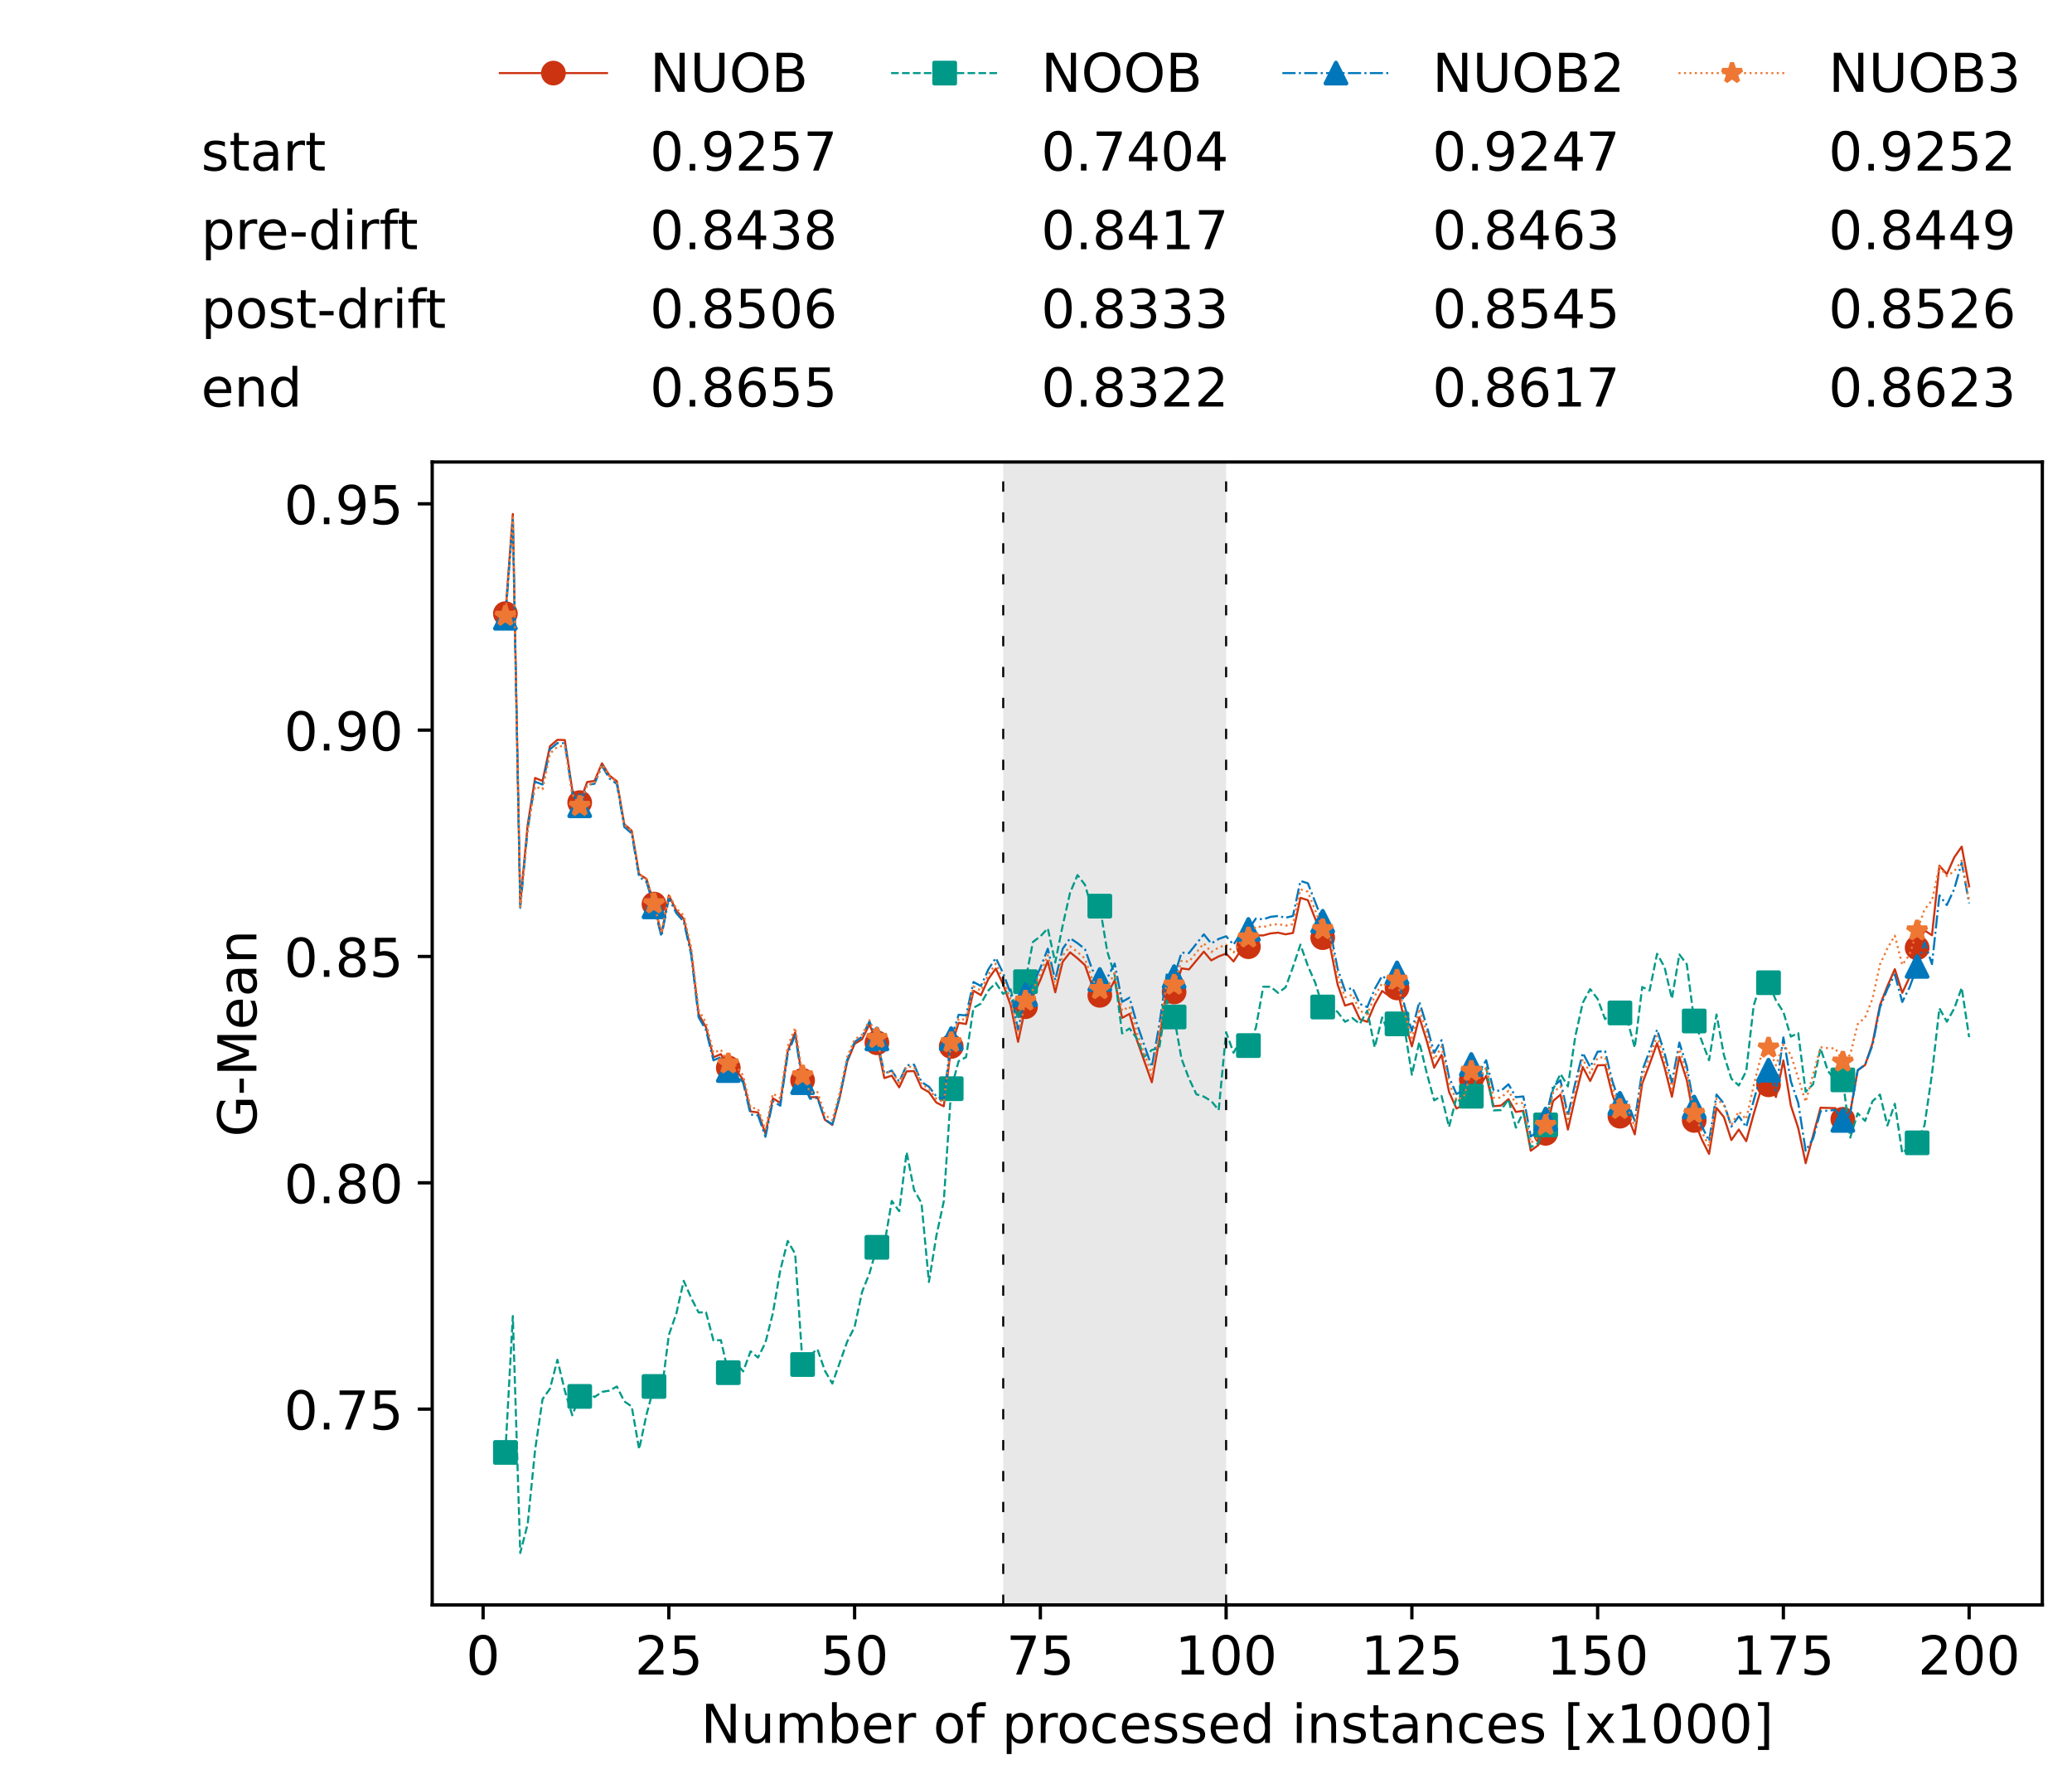 <?xml version="1.0" encoding="utf-8" standalone="no"?>
<!DOCTYPE svg PUBLIC "-//W3C//DTD SVG 1.1//EN"
  "http://www.w3.org/Graphics/SVG/1.1/DTD/svg11.dtd">
<!-- Created with matplotlib (https://matplotlib.org/) -->
<svg height="432.615pt" version="1.1" viewBox="0 0 502.65 432.615" width="502.65pt" xmlns="http://www.w3.org/2000/svg" xmlns:xlink="http://www.w3.org/1999/xlink">
 <defs>
  <style type="text/css">*{stroke-linecap:butt;stroke-linejoin:round;}</style>
 </defs>
 <g id="figure_1">
  <g id="patch_1">
   <path d="M 0 432.615 
L 502.65 432.615 
L 502.65 0 
L 0 0 
z
" style="fill:#ffffff;"/>
  </g>
  <g id="axes_1">
   <g id="patch_2">
    <path d="M 104.85 389.252 
L 495.45 389.252 
L 495.45 112.052 
L 104.85 112.052 
z
" style="fill:#ffffff;"/>
   </g>
   <g id="patch_3">
    <path clip-path="url(#p283e7840f1)" d="M 297.446 389.252 
L 297.446 112.052 
L 243.372 112.052 
L 243.372 389.252 
z
" style="fill:#d3d3d3;opacity:0.5;"/>
   </g>
   <g id="matplotlib.axis_1">
    <g id="xtick_1">
     <g id="line2d_1">
      <defs>
       <path d="M 0 0 
L 0 3.5 
" id="mcfc7a5a26e" style="stroke:#000000;stroke-width:0.8;"/>
      </defs>
      <g>
       <use style="stroke:#000000;stroke-width:0.8;" x="117.197" xlink:href="#mcfc7a5a26e" y="389.252"/>
      </g>
     </g>
     <g id="text_1">
      <!-- 0 -->
      <g transform="translate(113.061 406.13)scale(0.13 -0.13)">
       <defs>
        <path d="M 31.781 66.406 
Q 24.172 66.406 20.328 58.906 
Q 16.5 51.422 16.5 36.375 
Q 16.5 21.391 20.328 13.891 
Q 24.172 6.391 31.781 6.391 
Q 39.453 6.391 43.281 13.891 
Q 47.125 21.391 47.125 36.375 
Q 47.125 51.422 43.281 58.906 
Q 39.453 66.406 31.781 66.406 
z
M 31.781 74.219 
Q 44.047 74.219 50.516 64.516 
Q 56.984 54.828 56.984 36.375 
Q 56.984 17.969 50.516 8.266 
Q 44.047 -1.422 31.781 -1.422 
Q 19.531 -1.422 13.062 8.266 
Q 6.594 17.969 6.594 36.375 
Q 6.594 54.828 13.062 64.516 
Q 19.531 74.219 31.781 74.219 
z
" id="DejaVuSans-48"/>
       </defs>
       <use xlink:href="#DejaVuSans-48"/>
      </g>
     </g>
    </g>
    <g id="xtick_2">
     <g id="line2d_2">
      <g>
       <use style="stroke:#000000;stroke-width:0.8;" x="162.259" xlink:href="#mcfc7a5a26e" y="389.252"/>
      </g>
     </g>
     <g id="text_2">
      <!-- 25 -->
      <g transform="translate(153.988 406.13)scale(0.13 -0.13)">
       <defs>
        <path d="M 19.188 8.297 
L 53.609 8.297 
L 53.609 0 
L 7.328 0 
L 7.328 8.297 
Q 12.938 14.109 22.625 23.891 
Q 32.328 33.688 34.812 36.531 
Q 39.547 41.844 41.422 45.531 
Q 43.312 49.219 43.312 52.781 
Q 43.312 58.594 39.234 62.25 
Q 35.156 65.922 28.609 65.922 
Q 23.969 65.922 18.812 64.312 
Q 13.672 62.703 7.812 59.422 
L 7.812 69.391 
Q 13.766 71.781 18.938 73 
Q 24.125 74.219 28.422 74.219 
Q 39.75 74.219 46.484 68.547 
Q 53.219 62.891 53.219 53.422 
Q 53.219 48.922 51.531 44.891 
Q 49.859 40.875 45.406 35.406 
Q 44.188 33.984 37.641 27.219 
Q 31.109 20.453 19.188 8.297 
z
" id="DejaVuSans-50"/>
        <path d="M 10.797 72.906 
L 49.516 72.906 
L 49.516 64.594 
L 19.828 64.594 
L 19.828 46.734 
Q 21.969 47.469 24.109 47.828 
Q 26.266 48.188 28.422 48.188 
Q 40.625 48.188 47.75 41.5 
Q 54.891 34.812 54.891 23.391 
Q 54.891 11.625 47.562 5.094 
Q 40.234 -1.422 26.906 -1.422 
Q 22.312 -1.422 17.547 -0.641 
Q 12.797 0.141 7.719 1.703 
L 7.719 11.625 
Q 12.109 9.234 16.797 8.062 
Q 21.484 6.891 26.703 6.891 
Q 35.156 6.891 40.078 11.328 
Q 45.016 15.766 45.016 23.391 
Q 45.016 31 40.078 35.438 
Q 35.156 39.891 26.703 39.891 
Q 22.75 39.891 18.812 39.016 
Q 14.891 38.141 10.797 36.281 
z
" id="DejaVuSans-53"/>
       </defs>
       <use xlink:href="#DejaVuSans-50"/>
       <use x="63.623" xlink:href="#DejaVuSans-53"/>
      </g>
     </g>
    </g>
    <g id="xtick_3">
     <g id="line2d_3">
      <g>
       <use style="stroke:#000000;stroke-width:0.8;" x="207.322" xlink:href="#mcfc7a5a26e" y="389.252"/>
      </g>
     </g>
     <g id="text_3">
      <!-- 50 -->
      <g transform="translate(199.05 406.13)scale(0.13 -0.13)">
       <use xlink:href="#DejaVuSans-53"/>
       <use x="63.623" xlink:href="#DejaVuSans-48"/>
      </g>
     </g>
    </g>
    <g id="xtick_4">
     <g id="line2d_4">
      <g>
       <use style="stroke:#000000;stroke-width:0.8;" x="252.384" xlink:href="#mcfc7a5a26e" y="389.252"/>
      </g>
     </g>
     <g id="text_4">
      <!-- 75 -->
      <g transform="translate(244.113 406.13)scale(0.13 -0.13)">
       <defs>
        <path d="M 8.203 72.906 
L 55.078 72.906 
L 55.078 68.703 
L 28.609 0 
L 18.312 0 
L 43.219 64.594 
L 8.203 64.594 
z
" id="DejaVuSans-55"/>
       </defs>
       <use xlink:href="#DejaVuSans-55"/>
       <use x="63.623" xlink:href="#DejaVuSans-53"/>
      </g>
     </g>
    </g>
    <g id="xtick_5">
     <g id="line2d_5">
      <g>
       <use style="stroke:#000000;stroke-width:0.8;" x="297.446" xlink:href="#mcfc7a5a26e" y="389.252"/>
      </g>
     </g>
     <g id="text_5">
      <!-- 100 -->
      <g transform="translate(285.039 406.13)scale(0.13 -0.13)">
       <defs>
        <path d="M 12.406 8.297 
L 28.516 8.297 
L 28.516 63.922 
L 10.984 60.406 
L 10.984 69.391 
L 28.422 72.906 
L 38.281 72.906 
L 38.281 8.297 
L 54.391 8.297 
L 54.391 0 
L 12.406 0 
z
" id="DejaVuSans-49"/>
       </defs>
       <use xlink:href="#DejaVuSans-49"/>
       <use x="63.623" xlink:href="#DejaVuSans-48"/>
       <use x="127.246" xlink:href="#DejaVuSans-48"/>
      </g>
     </g>
    </g>
    <g id="xtick_6">
     <g id="line2d_6">
      <g>
       <use style="stroke:#000000;stroke-width:0.8;" x="342.509" xlink:href="#mcfc7a5a26e" y="389.252"/>
      </g>
     </g>
     <g id="text_6">
      <!-- 125 -->
      <g transform="translate(330.102 406.13)scale(0.13 -0.13)">
       <use xlink:href="#DejaVuSans-49"/>
       <use x="63.623" xlink:href="#DejaVuSans-50"/>
       <use x="127.246" xlink:href="#DejaVuSans-53"/>
      </g>
     </g>
    </g>
    <g id="xtick_7">
     <g id="line2d_7">
      <g>
       <use style="stroke:#000000;stroke-width:0.8;" x="387.571" xlink:href="#mcfc7a5a26e" y="389.252"/>
      </g>
     </g>
     <g id="text_7">
      <!-- 150 -->
      <g transform="translate(375.164 406.13)scale(0.13 -0.13)">
       <use xlink:href="#DejaVuSans-49"/>
       <use x="63.623" xlink:href="#DejaVuSans-53"/>
       <use x="127.246" xlink:href="#DejaVuSans-48"/>
      </g>
     </g>
    </g>
    <g id="xtick_8">
     <g id="line2d_8">
      <g>
       <use style="stroke:#000000;stroke-width:0.8;" x="432.633" xlink:href="#mcfc7a5a26e" y="389.252"/>
      </g>
     </g>
     <g id="text_8">
      <!-- 175 -->
      <g transform="translate(420.226 406.13)scale(0.13 -0.13)">
       <use xlink:href="#DejaVuSans-49"/>
       <use x="63.623" xlink:href="#DejaVuSans-55"/>
       <use x="127.246" xlink:href="#DejaVuSans-53"/>
      </g>
     </g>
    </g>
    <g id="xtick_9">
     <g id="line2d_9">
      <g>
       <use style="stroke:#000000;stroke-width:0.8;" x="477.695" xlink:href="#mcfc7a5a26e" y="389.252"/>
      </g>
     </g>
     <g id="text_9">
      <!-- 200 -->
      <g transform="translate(465.289 406.13)scale(0.13 -0.13)">
       <use xlink:href="#DejaVuSans-50"/>
       <use x="63.623" xlink:href="#DejaVuSans-48"/>
       <use x="127.246" xlink:href="#DejaVuSans-48"/>
      </g>
     </g>
    </g>
    <g id="text_10">
     <!-- Number of processed instances [x1000] -->
     <g transform="translate(170.025 422.711)scale(0.13 -0.13)">
      <defs>
       <path d="M 9.812 72.906 
L 23.094 72.906 
L 55.422 11.922 
L 55.422 72.906 
L 64.984 72.906 
L 64.984 0 
L 51.703 0 
L 19.391 60.984 
L 19.391 0 
L 9.812 0 
z
" id="DejaVuSans-78"/>
       <path d="M 8.5 21.578 
L 8.5 54.688 
L 17.484 54.688 
L 17.484 21.922 
Q 17.484 14.156 20.5 10.266 
Q 23.531 6.391 29.594 6.391 
Q 36.859 6.391 41.078 11.031 
Q 45.312 15.672 45.312 23.688 
L 45.312 54.688 
L 54.297 54.688 
L 54.297 0 
L 45.312 0 
L 45.312 8.406 
Q 42.047 3.422 37.719 1 
Q 33.406 -1.422 27.688 -1.422 
Q 18.266 -1.422 13.375 4.438 
Q 8.5 10.297 8.5 21.578 
z
M 31.109 56 
z
" id="DejaVuSans-117"/>
       <path d="M 52 44.188 
Q 55.375 50.25 60.062 53.125 
Q 64.75 56 71.094 56 
Q 79.641 56 84.281 50.016 
Q 88.922 44.047 88.922 33.016 
L 88.922 0 
L 79.891 0 
L 79.891 32.719 
Q 79.891 40.578 77.094 44.375 
Q 74.312 48.188 68.609 48.188 
Q 61.625 48.188 57.562 43.547 
Q 53.516 38.922 53.516 30.906 
L 53.516 0 
L 44.484 0 
L 44.484 32.719 
Q 44.484 40.625 41.703 44.406 
Q 38.922 48.188 33.109 48.188 
Q 26.219 48.188 22.156 43.531 
Q 18.109 38.875 18.109 30.906 
L 18.109 0 
L 9.078 0 
L 9.078 54.688 
L 18.109 54.688 
L 18.109 46.188 
Q 21.188 51.219 25.484 53.609 
Q 29.781 56 35.688 56 
Q 41.656 56 45.828 52.969 
Q 50 49.953 52 44.188 
z
" id="DejaVuSans-109"/>
       <path d="M 48.688 27.297 
Q 48.688 37.203 44.609 42.844 
Q 40.531 48.484 33.406 48.484 
Q 26.266 48.484 22.188 42.844 
Q 18.109 37.203 18.109 27.297 
Q 18.109 17.391 22.188 11.75 
Q 26.266 6.109 33.406 6.109 
Q 40.531 6.109 44.609 11.75 
Q 48.688 17.391 48.688 27.297 
z
M 18.109 46.391 
Q 20.953 51.266 25.266 53.625 
Q 29.594 56 35.594 56 
Q 45.562 56 51.781 48.094 
Q 58.016 40.188 58.016 27.297 
Q 58.016 14.406 51.781 6.484 
Q 45.562 -1.422 35.594 -1.422 
Q 29.594 -1.422 25.266 0.953 
Q 20.953 3.328 18.109 8.203 
L 18.109 0 
L 9.078 0 
L 9.078 75.984 
L 18.109 75.984 
z
" id="DejaVuSans-98"/>
       <path d="M 56.203 29.594 
L 56.203 25.203 
L 14.891 25.203 
Q 15.484 15.922 20.484 11.062 
Q 25.484 6.203 34.422 6.203 
Q 39.594 6.203 44.453 7.469 
Q 49.312 8.734 54.109 11.281 
L 54.109 2.781 
Q 49.266 0.734 44.188 -0.344 
Q 39.109 -1.422 33.891 -1.422 
Q 20.797 -1.422 13.156 6.188 
Q 5.516 13.812 5.516 26.812 
Q 5.516 40.234 12.766 48.109 
Q 20.016 56 32.328 56 
Q 43.359 56 49.781 48.891 
Q 56.203 41.797 56.203 29.594 
z
M 47.219 32.234 
Q 47.125 39.594 43.094 43.984 
Q 39.062 48.391 32.422 48.391 
Q 24.906 48.391 20.391 44.141 
Q 15.875 39.891 15.188 32.172 
z
" id="DejaVuSans-101"/>
       <path d="M 41.109 46.297 
Q 39.594 47.172 37.812 47.578 
Q 36.031 48 33.891 48 
Q 26.266 48 22.188 43.047 
Q 18.109 38.094 18.109 28.812 
L 18.109 0 
L 9.078 0 
L 9.078 54.688 
L 18.109 54.688 
L 18.109 46.188 
Q 20.953 51.172 25.484 53.578 
Q 30.031 56 36.531 56 
Q 37.453 56 38.578 55.875 
Q 39.703 55.766 41.062 55.516 
z
" id="DejaVuSans-114"/>
       <path id="DejaVuSans-32"/>
       <path d="M 30.609 48.391 
Q 23.391 48.391 19.188 42.75 
Q 14.984 37.109 14.984 27.297 
Q 14.984 17.484 19.156 11.844 
Q 23.344 6.203 30.609 6.203 
Q 37.797 6.203 41.984 11.859 
Q 46.188 17.531 46.188 27.297 
Q 46.188 37.016 41.984 42.703 
Q 37.797 48.391 30.609 48.391 
z
M 30.609 56 
Q 42.328 56 49.016 48.375 
Q 55.719 40.766 55.719 27.297 
Q 55.719 13.875 49.016 6.219 
Q 42.328 -1.422 30.609 -1.422 
Q 18.844 -1.422 12.172 6.219 
Q 5.516 13.875 5.516 27.297 
Q 5.516 40.766 12.172 48.375 
Q 18.844 56 30.609 56 
z
" id="DejaVuSans-111"/>
       <path d="M 37.109 75.984 
L 37.109 68.5 
L 28.516 68.5 
Q 23.688 68.5 21.797 66.547 
Q 19.922 64.594 19.922 59.516 
L 19.922 54.688 
L 34.719 54.688 
L 34.719 47.703 
L 19.922 47.703 
L 19.922 0 
L 10.891 0 
L 10.891 47.703 
L 2.297 47.703 
L 2.297 54.688 
L 10.891 54.688 
L 10.891 58.5 
Q 10.891 67.625 15.141 71.797 
Q 19.391 75.984 28.609 75.984 
z
" id="DejaVuSans-102"/>
       <path d="M 18.109 8.203 
L 18.109 -20.797 
L 9.078 -20.797 
L 9.078 54.688 
L 18.109 54.688 
L 18.109 46.391 
Q 20.953 51.266 25.266 53.625 
Q 29.594 56 35.594 56 
Q 45.562 56 51.781 48.094 
Q 58.016 40.188 58.016 27.297 
Q 58.016 14.406 51.781 6.484 
Q 45.562 -1.422 35.594 -1.422 
Q 29.594 -1.422 25.266 0.953 
Q 20.953 3.328 18.109 8.203 
z
M 48.688 27.297 
Q 48.688 37.203 44.609 42.844 
Q 40.531 48.484 33.406 48.484 
Q 26.266 48.484 22.188 42.844 
Q 18.109 37.203 18.109 27.297 
Q 18.109 17.391 22.188 11.75 
Q 26.266 6.109 33.406 6.109 
Q 40.531 6.109 44.609 11.75 
Q 48.688 17.391 48.688 27.297 
z
" id="DejaVuSans-112"/>
       <path d="M 48.781 52.594 
L 48.781 44.188 
Q 44.969 46.297 41.141 47.344 
Q 37.312 48.391 33.406 48.391 
Q 24.656 48.391 19.812 42.844 
Q 14.984 37.312 14.984 27.297 
Q 14.984 17.281 19.812 11.734 
Q 24.656 6.203 33.406 6.203 
Q 37.312 6.203 41.141 7.25 
Q 44.969 8.297 48.781 10.406 
L 48.781 2.094 
Q 45.016 0.344 40.984 -0.531 
Q 36.969 -1.422 32.422 -1.422 
Q 20.062 -1.422 12.781 6.344 
Q 5.516 14.109 5.516 27.297 
Q 5.516 40.672 12.859 48.328 
Q 20.219 56 33.016 56 
Q 37.156 56 41.109 55.141 
Q 45.062 54.297 48.781 52.594 
z
" id="DejaVuSans-99"/>
       <path d="M 44.281 53.078 
L 44.281 44.578 
Q 40.484 46.531 36.375 47.5 
Q 32.281 48.484 27.875 48.484 
Q 21.188 48.484 17.844 46.438 
Q 14.5 44.391 14.5 40.281 
Q 14.5 37.156 16.891 35.375 
Q 19.281 33.594 26.516 31.984 
L 29.594 31.297 
Q 39.156 29.25 43.188 25.516 
Q 47.219 21.781 47.219 15.094 
Q 47.219 7.469 41.188 3.016 
Q 35.156 -1.422 24.609 -1.422 
Q 20.219 -1.422 15.453 -0.562 
Q 10.688 0.297 5.422 2 
L 5.422 11.281 
Q 10.406 8.688 15.234 7.391 
Q 20.062 6.109 24.812 6.109 
Q 31.156 6.109 34.562 8.281 
Q 37.984 10.453 37.984 14.406 
Q 37.984 18.062 35.516 20.016 
Q 33.062 21.969 24.703 23.781 
L 21.578 24.516 
Q 13.234 26.266 9.516 29.906 
Q 5.812 33.547 5.812 39.891 
Q 5.812 47.609 11.281 51.797 
Q 16.75 56 26.812 56 
Q 31.781 56 36.172 55.266 
Q 40.578 54.547 44.281 53.078 
z
" id="DejaVuSans-115"/>
       <path d="M 45.406 46.391 
L 45.406 75.984 
L 54.391 75.984 
L 54.391 0 
L 45.406 0 
L 45.406 8.203 
Q 42.578 3.328 38.25 0.953 
Q 33.938 -1.422 27.875 -1.422 
Q 17.969 -1.422 11.734 6.484 
Q 5.516 14.406 5.516 27.297 
Q 5.516 40.188 11.734 48.094 
Q 17.969 56 27.875 56 
Q 33.938 56 38.25 53.625 
Q 42.578 51.266 45.406 46.391 
z
M 14.797 27.297 
Q 14.797 17.391 18.875 11.75 
Q 22.953 6.109 30.078 6.109 
Q 37.203 6.109 41.297 11.75 
Q 45.406 17.391 45.406 27.297 
Q 45.406 37.203 41.297 42.844 
Q 37.203 48.484 30.078 48.484 
Q 22.953 48.484 18.875 42.844 
Q 14.797 37.203 14.797 27.297 
z
" id="DejaVuSans-100"/>
       <path d="M 9.422 54.688 
L 18.406 54.688 
L 18.406 0 
L 9.422 0 
z
M 9.422 75.984 
L 18.406 75.984 
L 18.406 64.594 
L 9.422 64.594 
z
" id="DejaVuSans-105"/>
       <path d="M 54.891 33.016 
L 54.891 0 
L 45.906 0 
L 45.906 32.719 
Q 45.906 40.484 42.875 44.328 
Q 39.844 48.188 33.797 48.188 
Q 26.516 48.188 22.312 43.547 
Q 18.109 38.922 18.109 30.906 
L 18.109 0 
L 9.078 0 
L 9.078 54.688 
L 18.109 54.688 
L 18.109 46.188 
Q 21.344 51.125 25.703 53.562 
Q 30.078 56 35.797 56 
Q 45.219 56 50.047 50.172 
Q 54.891 44.344 54.891 33.016 
z
" id="DejaVuSans-110"/>
       <path d="M 18.312 70.219 
L 18.312 54.688 
L 36.812 54.688 
L 36.812 47.703 
L 18.312 47.703 
L 18.312 18.016 
Q 18.312 11.328 20.141 9.422 
Q 21.969 7.516 27.594 7.516 
L 36.812 7.516 
L 36.812 0 
L 27.594 0 
Q 17.188 0 13.234 3.875 
Q 9.281 7.766 9.281 18.016 
L 9.281 47.703 
L 2.688 47.703 
L 2.688 54.688 
L 9.281 54.688 
L 9.281 70.219 
z
" id="DejaVuSans-116"/>
       <path d="M 34.281 27.484 
Q 23.391 27.484 19.188 25 
Q 14.984 22.516 14.984 16.5 
Q 14.984 11.719 18.141 8.906 
Q 21.297 6.109 26.703 6.109 
Q 34.188 6.109 38.703 11.406 
Q 43.219 16.703 43.219 25.484 
L 43.219 27.484 
z
M 52.203 31.203 
L 52.203 0 
L 43.219 0 
L 43.219 8.297 
Q 40.141 3.328 35.547 0.953 
Q 30.953 -1.422 24.312 -1.422 
Q 15.922 -1.422 10.953 3.297 
Q 6 8.016 6 15.922 
Q 6 25.141 12.172 29.828 
Q 18.359 34.516 30.609 34.516 
L 43.219 34.516 
L 43.219 35.406 
Q 43.219 41.609 39.141 45 
Q 35.062 48.391 27.688 48.391 
Q 23 48.391 18.547 47.266 
Q 14.109 46.141 10.016 43.891 
L 10.016 52.203 
Q 14.938 54.109 19.578 55.047 
Q 24.219 56 28.609 56 
Q 40.484 56 46.344 49.844 
Q 52.203 43.703 52.203 31.203 
z
" id="DejaVuSans-97"/>
       <path d="M 8.594 75.984 
L 29.297 75.984 
L 29.297 69 
L 17.578 69 
L 17.578 -6.203 
L 29.297 -6.203 
L 29.297 -13.188 
L 8.594 -13.188 
z
" id="DejaVuSans-91"/>
       <path d="M 54.891 54.688 
L 35.109 28.078 
L 55.906 0 
L 45.312 0 
L 29.391 21.484 
L 13.484 0 
L 2.875 0 
L 24.125 28.609 
L 4.688 54.688 
L 15.281 54.688 
L 29.781 35.203 
L 44.281 54.688 
z
" id="DejaVuSans-120"/>
       <path d="M 30.422 75.984 
L 30.422 -13.188 
L 9.719 -13.188 
L 9.719 -6.203 
L 21.391 -6.203 
L 21.391 69 
L 9.719 69 
L 9.719 75.984 
z
" id="DejaVuSans-93"/>
      </defs>
      <use xlink:href="#DejaVuSans-78"/>
      <use x="74.805" xlink:href="#DejaVuSans-117"/>
      <use x="138.184" xlink:href="#DejaVuSans-109"/>
      <use x="235.596" xlink:href="#DejaVuSans-98"/>
      <use x="299.072" xlink:href="#DejaVuSans-101"/>
      <use x="360.596" xlink:href="#DejaVuSans-114"/>
      <use x="401.709" xlink:href="#DejaVuSans-32"/>
      <use x="433.496" xlink:href="#DejaVuSans-111"/>
      <use x="494.678" xlink:href="#DejaVuSans-102"/>
      <use x="529.883" xlink:href="#DejaVuSans-32"/>
      <use x="561.67" xlink:href="#DejaVuSans-112"/>
      <use x="625.146" xlink:href="#DejaVuSans-114"/>
      <use x="664.01" xlink:href="#DejaVuSans-111"/>
      <use x="725.191" xlink:href="#DejaVuSans-99"/>
      <use x="780.172" xlink:href="#DejaVuSans-101"/>
      <use x="841.695" xlink:href="#DejaVuSans-115"/>
      <use x="893.795" xlink:href="#DejaVuSans-115"/>
      <use x="945.895" xlink:href="#DejaVuSans-101"/>
      <use x="1007.418" xlink:href="#DejaVuSans-100"/>
      <use x="1070.895" xlink:href="#DejaVuSans-32"/>
      <use x="1102.682" xlink:href="#DejaVuSans-105"/>
      <use x="1130.465" xlink:href="#DejaVuSans-110"/>
      <use x="1193.844" xlink:href="#DejaVuSans-115"/>
      <use x="1245.943" xlink:href="#DejaVuSans-116"/>
      <use x="1285.152" xlink:href="#DejaVuSans-97"/>
      <use x="1346.432" xlink:href="#DejaVuSans-110"/>
      <use x="1409.811" xlink:href="#DejaVuSans-99"/>
      <use x="1464.791" xlink:href="#DejaVuSans-101"/>
      <use x="1526.314" xlink:href="#DejaVuSans-115"/>
      <use x="1578.414" xlink:href="#DejaVuSans-32"/>
      <use x="1610.201" xlink:href="#DejaVuSans-91"/>
      <use x="1649.215" xlink:href="#DejaVuSans-120"/>
      <use x="1708.395" xlink:href="#DejaVuSans-49"/>
      <use x="1772.018" xlink:href="#DejaVuSans-48"/>
      <use x="1835.641" xlink:href="#DejaVuSans-48"/>
      <use x="1899.264" xlink:href="#DejaVuSans-48"/>
      <use x="1962.887" xlink:href="#DejaVuSans-93"/>
     </g>
    </g>
   </g>
   <g id="matplotlib.axis_2">
    <g id="ytick_1">
     <g id="line2d_10">
      <defs>
       <path d="M 0 0 
L -3.5 0 
" id="m8f6a7d72f9" style="stroke:#000000;stroke-width:0.8;"/>
      </defs>
      <g>
       <use style="stroke:#000000;stroke-width:0.8;" x="104.85" xlink:href="#m8f6a7d72f9" y="341.764"/>
      </g>
     </g>
     <g id="text_11">
      <!-- 0.75 -->
      <g transform="translate(68.905 346.703)scale(0.13 -0.13)">
       <defs>
        <path d="M 10.688 12.406 
L 21 12.406 
L 21 0 
L 10.688 0 
z
" id="DejaVuSans-46"/>
       </defs>
       <use xlink:href="#DejaVuSans-48"/>
       <use x="63.623" xlink:href="#DejaVuSans-46"/>
       <use x="95.41" xlink:href="#DejaVuSans-55"/>
       <use x="159.033" xlink:href="#DejaVuSans-53"/>
      </g>
     </g>
    </g>
    <g id="ytick_2">
     <g id="line2d_11">
      <g>
       <use style="stroke:#000000;stroke-width:0.8;" x="104.85" xlink:href="#m8f6a7d72f9" y="286.871"/>
      </g>
     </g>
     <g id="text_12">
      <!-- 0.80 -->
      <g transform="translate(68.905 291.81)scale(0.13 -0.13)">
       <defs>
        <path d="M 31.781 34.625 
Q 24.75 34.625 20.719 30.859 
Q 16.703 27.094 16.703 20.516 
Q 16.703 13.922 20.719 10.156 
Q 24.75 6.391 31.781 6.391 
Q 38.812 6.391 42.859 10.172 
Q 46.922 13.969 46.922 20.516 
Q 46.922 27.094 42.891 30.859 
Q 38.875 34.625 31.781 34.625 
z
M 21.922 38.812 
Q 15.578 40.375 12.031 44.719 
Q 8.5 49.078 8.5 55.328 
Q 8.5 64.062 14.719 69.141 
Q 20.953 74.219 31.781 74.219 
Q 42.672 74.219 48.875 69.141 
Q 55.078 64.062 55.078 55.328 
Q 55.078 49.078 51.531 44.719 
Q 48 40.375 41.703 38.812 
Q 48.828 37.156 52.797 32.312 
Q 56.781 27.484 56.781 20.516 
Q 56.781 9.906 50.312 4.234 
Q 43.844 -1.422 31.781 -1.422 
Q 19.734 -1.422 13.25 4.234 
Q 6.781 9.906 6.781 20.516 
Q 6.781 27.484 10.781 32.312 
Q 14.797 37.156 21.922 38.812 
z
M 18.312 54.391 
Q 18.312 48.734 21.844 45.562 
Q 25.391 42.391 31.781 42.391 
Q 38.141 42.391 41.719 45.562 
Q 45.312 48.734 45.312 54.391 
Q 45.312 60.062 41.719 63.234 
Q 38.141 66.406 31.781 66.406 
Q 25.391 66.406 21.844 63.234 
Q 18.312 60.062 18.312 54.391 
z
" id="DejaVuSans-56"/>
       </defs>
       <use xlink:href="#DejaVuSans-48"/>
       <use x="63.623" xlink:href="#DejaVuSans-46"/>
       <use x="95.41" xlink:href="#DejaVuSans-56"/>
       <use x="159.033" xlink:href="#DejaVuSans-48"/>
      </g>
     </g>
    </g>
    <g id="ytick_3">
     <g id="line2d_12">
      <g>
       <use style="stroke:#000000;stroke-width:0.8;" x="104.85" xlink:href="#m8f6a7d72f9" y="231.978"/>
      </g>
     </g>
     <g id="text_13">
      <!-- 0.85 -->
      <g transform="translate(68.905 236.917)scale(0.13 -0.13)">
       <use xlink:href="#DejaVuSans-48"/>
       <use x="63.623" xlink:href="#DejaVuSans-46"/>
       <use x="95.41" xlink:href="#DejaVuSans-56"/>
       <use x="159.033" xlink:href="#DejaVuSans-53"/>
      </g>
     </g>
    </g>
    <g id="ytick_4">
     <g id="line2d_13">
      <g>
       <use style="stroke:#000000;stroke-width:0.8;" x="104.85" xlink:href="#m8f6a7d72f9" y="177.084"/>
      </g>
     </g>
     <g id="text_14">
      <!-- 0.90 -->
      <g transform="translate(68.905 182.023)scale(0.13 -0.13)">
       <defs>
        <path d="M 10.984 1.516 
L 10.984 10.5 
Q 14.703 8.734 18.5 7.812 
Q 22.312 6.891 25.984 6.891 
Q 35.75 6.891 40.891 13.453 
Q 46.047 20.016 46.781 33.406 
Q 43.953 29.203 39.594 26.953 
Q 35.25 24.703 29.984 24.703 
Q 19.047 24.703 12.672 31.312 
Q 6.297 37.938 6.297 49.422 
Q 6.297 60.641 12.938 67.422 
Q 19.578 74.219 30.609 74.219 
Q 43.266 74.219 49.922 64.516 
Q 56.594 54.828 56.594 36.375 
Q 56.594 19.141 48.406 8.859 
Q 40.234 -1.422 26.422 -1.422 
Q 22.703 -1.422 18.891 -0.688 
Q 15.094 0.047 10.984 1.516 
z
M 30.609 32.422 
Q 37.25 32.422 41.125 36.953 
Q 45.016 41.5 45.016 49.422 
Q 45.016 57.281 41.125 61.844 
Q 37.25 66.406 30.609 66.406 
Q 23.969 66.406 20.094 61.844 
Q 16.219 57.281 16.219 49.422 
Q 16.219 41.5 20.094 36.953 
Q 23.969 32.422 30.609 32.422 
z
" id="DejaVuSans-57"/>
       </defs>
       <use xlink:href="#DejaVuSans-48"/>
       <use x="63.623" xlink:href="#DejaVuSans-46"/>
       <use x="95.41" xlink:href="#DejaVuSans-57"/>
       <use x="159.033" xlink:href="#DejaVuSans-48"/>
      </g>
     </g>
    </g>
    <g id="ytick_5">
     <g id="line2d_14">
      <g>
       <use style="stroke:#000000;stroke-width:0.8;" x="104.85" xlink:href="#m8f6a7d72f9" y="122.191"/>
      </g>
     </g>
     <g id="text_15">
      <!-- 0.95 -->
      <g transform="translate(68.905 127.13)scale(0.13 -0.13)">
       <use xlink:href="#DejaVuSans-48"/>
       <use x="63.623" xlink:href="#DejaVuSans-46"/>
       <use x="95.41" xlink:href="#DejaVuSans-57"/>
       <use x="159.033" xlink:href="#DejaVuSans-53"/>
      </g>
     </g>
    </g>
    <g id="text_16">
     <!-- G-Mean -->
     <g transform="translate(62.201 275.744)rotate(-90)scale(0.13 -0.13)">
      <defs>
       <path d="M 59.516 10.406 
L 59.516 29.984 
L 43.406 29.984 
L 43.406 38.094 
L 69.281 38.094 
L 69.281 6.781 
Q 63.578 2.734 56.688 0.656 
Q 49.812 -1.422 42 -1.422 
Q 24.906 -1.422 15.25 8.562 
Q 5.609 18.562 5.609 36.375 
Q 5.609 54.25 15.25 64.234 
Q 24.906 74.219 42 74.219 
Q 49.125 74.219 55.547 72.453 
Q 61.969 70.703 67.391 67.281 
L 67.391 56.781 
Q 61.922 61.422 55.766 63.766 
Q 49.609 66.109 42.828 66.109 
Q 29.438 66.109 22.719 58.641 
Q 16.016 51.172 16.016 36.375 
Q 16.016 21.625 22.719 14.156 
Q 29.438 6.688 42.828 6.688 
Q 48.047 6.688 52.141 7.594 
Q 56.25 8.5 59.516 10.406 
z
" id="DejaVuSans-71"/>
       <path d="M 4.891 31.391 
L 31.203 31.391 
L 31.203 23.391 
L 4.891 23.391 
z
" id="DejaVuSans-45"/>
       <path d="M 9.812 72.906 
L 24.516 72.906 
L 43.109 23.297 
L 61.812 72.906 
L 76.516 72.906 
L 76.516 0 
L 66.891 0 
L 66.891 64.016 
L 48.094 14.016 
L 38.188 14.016 
L 19.391 64.016 
L 19.391 0 
L 9.812 0 
z
" id="DejaVuSans-77"/>
      </defs>
      <use xlink:href="#DejaVuSans-71"/>
      <use x="77.49" xlink:href="#DejaVuSans-45"/>
      <use x="113.574" xlink:href="#DejaVuSans-77"/>
      <use x="199.854" xlink:href="#DejaVuSans-101"/>
      <use x="261.377" xlink:href="#DejaVuSans-97"/>
      <use x="322.656" xlink:href="#DejaVuSans-110"/>
     </g>
    </g>
   </g>
   <g id="line2d_15"/>
   <g id="line2d_16"/>
   <g id="line2d_17"/>
   <g id="line2d_18"/>
   <g id="line2d_19"/>
   <g id="line2d_20">
    <path clip-path="url(#p283e7840f1)" d="M 122.605 148.823 
L 124.407 124.652 
L 126.21 219.225 
L 128.012 200.027 
L 129.815 188.674 
L 131.617 189.413 
L 133.419 180.975 
L 135.222 179.434 
L 137.024 179.49 
L 138.827 191.604 
L 140.629 194.662 
L 142.432 189.674 
L 144.234 189.384 
L 146.037 185.125 
L 147.839 188.089 
L 149.642 189.468 
L 151.444 199.887 
L 153.247 201.472 
L 155.049 212.002 
L 156.852 213.197 
L 158.654 219.265 
L 160.457 226.499 
L 162.259 217.177 
L 164.062 220.826 
L 165.864 222.83 
L 167.667 230.766 
L 169.469 245.943 
L 171.272 249.148 
L 173.074 256.445 
L 174.877 255.666 
L 176.679 258.983 
L 178.482 259.472 
L 180.284 261.851 
L 182.087 269.565 
L 183.889 269.801 
L 185.692 274.983 
L 187.494 266.375 
L 189.297 267.495 
L 191.099 254.893 
L 192.902 250.389 
L 194.704 262.027 
L 196.507 266.12 
L 198.309 266.072 
L 200.112 271.582 
L 201.914 272.841 
L 203.717 266.129 
L 205.519 257.514 
L 207.322 253.178 
L 209.124 252.051 
L 210.927 248.469 
L 212.729 252.911 
L 214.532 261.48 
L 216.334 260.876 
L 218.137 263.72 
L 219.939 259.834 
L 221.742 259.776 
L 223.544 263.845 
L 225.347 264.885 
L 227.149 267.41 
L 228.952 268.312 
L 230.754 253.803 
L 232.557 248.062 
L 234.359 248.362 
L 236.162 240.281 
L 237.964 241.363 
L 239.767 237.447 
L 241.569 234.913 
L 243.372 238.826 
L 245.174 243.798 
L 246.976 252.679 
L 248.779 244.161 
L 250.581 241.59 
L 252.384 237.663 
L 254.186 233.062 
L 255.989 240.669 
L 257.791 233.276 
L 259.594 230.974 
L 261.396 232.426 
L 263.199 234.068 
L 265.001 239.192 
L 266.804 241.405 
L 268.606 241.193 
L 270.409 237.73 
L 272.211 246.883 
L 274.014 245.899 
L 275.816 252.31 
L 279.421 262.496 
L 281.224 252.213 
L 283.026 240.034 
L 284.829 240.594 
L 286.631 234.864 
L 288.434 235.115 
L 292.039 230.807 
L 293.841 232.924 
L 295.644 231.961 
L 297.446 231.269 
L 299.249 233.173 
L 301.051 230.438 
L 302.854 229.611 
L 304.656 226.86 
L 306.459 226.869 
L 308.261 226.378 
L 310.064 226.202 
L 311.866 226.605 
L 313.669 226.275 
L 315.471 217.758 
L 317.274 218.314 
L 320.879 227.418 
L 322.681 229.546 
L 324.484 238.731 
L 326.286 243.887 
L 328.089 243.329 
L 329.891 247.201 
L 331.694 247.828 
L 333.496 243.576 
L 335.299 240.339 
L 337.101 241.619 
L 338.904 239.609 
L 340.706 247.502 
L 342.509 253.782 
L 344.311 246.687 
L 346.114 252.468 
L 347.916 258.945 
L 349.719 255.829 
L 351.521 264.803 
L 353.324 268.844 
L 355.126 268.027 
L 356.928 261.854 
L 358.731 263.829 
L 360.533 260.909 
L 362.336 268.296 
L 364.138 268.132 
L 365.941 266.589 
L 367.743 269.679 
L 369.546 269.412 
L 371.348 279.096 
L 373.151 277.76 
L 374.953 274.879 
L 376.756 267.043 
L 378.558 265.49 
L 380.361 273.964 
L 382.163 266.027 
L 383.966 258.799 
L 385.768 262.169 
L 387.571 258.382 
L 389.373 258.312 
L 391.176 265.572 
L 392.978 270.718 
L 394.781 270.417 
L 396.583 275.13 
L 398.386 262.81 
L 400.188 258.081 
L 401.991 253.013 
L 403.793 258.821 
L 405.596 266.003 
L 407.398 256.327 
L 409.201 261.957 
L 411.003 271.741 
L 412.806 276.284 
L 414.608 279.868 
L 416.411 268.695 
L 418.213 270.942 
L 420.016 276.502 
L 421.818 273.946 
L 423.621 276.772 
L 425.423 270.225 
L 427.226 264.146 
L 429.028 263.108 
L 430.831 266.067 
L 432.633 257.196 
L 434.436 268.096 
L 436.238 273.593 
L 438.041 282.116 
L 441.646 268.662 
L 445.251 268.761 
L 447.053 271.456 
L 448.856 269.686 
L 450.658 259.601 
L 452.461 258.29 
L 454.263 252.992 
L 456.066 243.786 
L 457.868 239.172 
L 459.671 235.058 
L 461.473 240.796 
L 463.276 236.928 
L 465.078 229.872 
L 466.881 225.65 
L 468.683 226.834 
L 470.485 209.95 
L 472.288 212.003 
L 474.09 207.929 
L 475.893 205.336 
L 477.695 214.974 
L 477.695 214.974 
" style="fill:none;stroke:#cc3311;stroke-linecap:square;stroke-width:0.5;"/>
    <defs>
     <path d="M 0 2.5 
C 0.663 2.5 1.299 2.237 1.768 1.768 
C 2.237 1.299 2.5 0.663 2.5 0 
C 2.5 -0.663 2.237 -1.299 1.768 -1.768 
C 1.299 -2.237 0.663 -2.5 0 -2.5 
C -0.663 -2.5 -1.299 -2.237 -1.768 -1.768 
C -2.237 -1.299 -2.5 -0.663 -2.5 0 
C -2.5 0.663 -2.237 1.299 -1.768 1.768 
C -1.299 2.237 -0.663 2.5 0 2.5 
z
" id="mc1a0b56b03" style="stroke:#cc3311;"/>
    </defs>
    <g clip-path="url(#p283e7840f1)">
     <use style="fill:#cc3311;stroke:#cc3311;" x="122.605" xlink:href="#mc1a0b56b03" y="148.823"/>
     <use style="fill:#cc3311;stroke:#cc3311;" x="140.629" xlink:href="#mc1a0b56b03" y="194.662"/>
     <use style="fill:#cc3311;stroke:#cc3311;" x="158.654" xlink:href="#mc1a0b56b03" y="219.265"/>
     <use style="fill:#cc3311;stroke:#cc3311;" x="176.679" xlink:href="#mc1a0b56b03" y="258.983"/>
     <use style="fill:#cc3311;stroke:#cc3311;" x="194.704" xlink:href="#mc1a0b56b03" y="262.027"/>
     <use style="fill:#cc3311;stroke:#cc3311;" x="212.729" xlink:href="#mc1a0b56b03" y="252.911"/>
     <use style="fill:#cc3311;stroke:#cc3311;" x="230.754" xlink:href="#mc1a0b56b03" y="253.803"/>
     <use style="fill:#cc3311;stroke:#cc3311;" x="248.779" xlink:href="#mc1a0b56b03" y="244.161"/>
     <use style="fill:#cc3311;stroke:#cc3311;" x="266.804" xlink:href="#mc1a0b56b03" y="241.405"/>
     <use style="fill:#cc3311;stroke:#cc3311;" x="284.829" xlink:href="#mc1a0b56b03" y="240.594"/>
     <use style="fill:#cc3311;stroke:#cc3311;" x="302.854" xlink:href="#mc1a0b56b03" y="229.611"/>
     <use style="fill:#cc3311;stroke:#cc3311;" x="320.879" xlink:href="#mc1a0b56b03" y="227.418"/>
     <use style="fill:#cc3311;stroke:#cc3311;" x="338.904" xlink:href="#mc1a0b56b03" y="239.609"/>
     <use style="fill:#cc3311;stroke:#cc3311;" x="356.928" xlink:href="#mc1a0b56b03" y="261.854"/>
     <use style="fill:#cc3311;stroke:#cc3311;" x="374.953" xlink:href="#mc1a0b56b03" y="274.879"/>
     <use style="fill:#cc3311;stroke:#cc3311;" x="392.978" xlink:href="#mc1a0b56b03" y="270.718"/>
     <use style="fill:#cc3311;stroke:#cc3311;" x="411.003" xlink:href="#mc1a0b56b03" y="271.741"/>
     <use style="fill:#cc3311;stroke:#cc3311;" x="429.028" xlink:href="#mc1a0b56b03" y="263.108"/>
     <use style="fill:#cc3311;stroke:#cc3311;" x="447.053" xlink:href="#mc1a0b56b03" y="271.456"/>
     <use style="fill:#cc3311;stroke:#cc3311;" x="465.078" xlink:href="#mc1a0b56b03" y="229.872"/>
    </g>
   </g>
   <g id="line2d_21"/>
   <g id="line2d_22"/>
   <g id="line2d_23"/>
   <g id="line2d_24"/>
   <g id="line2d_25">
    <path clip-path="url(#p283e7840f1)" d="M 122.605 352.263 
L 124.407 319.189 
L 126.21 376.652 
L 128.012 369.618 
L 129.815 351.637 
L 131.617 339.339 
L 133.419 336.809 
L 135.222 329.787 
L 137.024 337.316 
L 138.827 343.258 
L 140.629 338.682 
L 142.432 337.408 
L 144.234 338.838 
L 146.037 337.577 
L 147.839 337.275 
L 149.642 336.274 
L 151.444 339.877 
L 153.247 341.116 
L 155.049 351.481 
L 156.852 343.042 
L 158.654 336.268 
L 160.457 337.894 
L 162.259 323.747 
L 164.062 318.609 
L 165.864 310.645 
L 167.667 314.778 
L 169.469 318.315 
L 171.272 318.273 
L 173.074 325.104 
L 174.877 325.025 
L 176.679 332.92 
L 178.482 330.528 
L 180.284 332.603 
L 182.087 327.744 
L 183.889 329.262 
L 185.692 325.628 
L 187.494 318.479 
L 189.297 308.021 
L 191.099 300.974 
L 192.902 304.105 
L 194.704 330.944 
L 196.507 328.676 
L 198.309 327.223 
L 200.112 332.466 
L 201.914 335.554 
L 205.519 325.402 
L 207.322 321.825 
L 209.124 313.348 
L 210.927 308.826 
L 212.729 302.519 
L 214.532 301.908 
L 216.334 291.266 
L 218.137 293.751 
L 219.939 279.449 
L 221.742 288.607 
L 223.544 291.758 
L 225.347 310.93 
L 227.149 299.757 
L 228.952 291.383 
L 230.754 264.043 
L 232.557 257.355 
L 234.359 256.406 
L 236.162 244.426 
L 237.964 243.413 
L 239.767 240.231 
L 241.569 238.374 
L 243.372 241.054 
L 245.174 239.941 
L 246.976 247.21 
L 250.581 228.457 
L 252.384 227.098 
L 254.186 225.166 
L 255.989 233.444 
L 257.791 224.49 
L 259.594 216.512 
L 261.396 212.229 
L 263.199 214.579 
L 265.001 220.729 
L 266.804 219.774 
L 268.606 230.761 
L 270.409 236.464 
L 272.211 250.633 
L 274.014 249.433 
L 275.816 251.903 
L 277.619 256.257 
L 279.421 254.656 
L 281.224 254.188 
L 283.026 242.645 
L 284.829 246.656 
L 286.631 256.812 
L 288.434 261.572 
L 290.236 265.409 
L 292.039 265.967 
L 293.841 267.043 
L 295.644 269.235 
L 297.446 250.337 
L 299.249 255.343 
L 301.051 252.041 
L 302.854 253.594 
L 304.656 249.317 
L 306.459 239.311 
L 308.261 239.329 
L 310.064 240.808 
L 311.866 239.479 
L 313.669 234.519 
L 315.471 229.105 
L 317.274 234.245 
L 319.076 238.367 
L 320.879 244.233 
L 322.681 244.326 
L 324.484 245.426 
L 326.286 247.819 
L 328.089 246.916 
L 329.891 248.331 
L 331.694 245.11 
L 333.496 254.033 
L 335.299 246.767 
L 337.101 251.036 
L 338.904 248.32 
L 340.706 249.215 
L 342.509 260.658 
L 344.311 252.722 
L 346.114 260.235 
L 347.916 266.871 
L 349.719 265.828 
L 351.521 273.326 
L 353.324 266.202 
L 355.126 268.197 
L 356.928 265.871 
L 358.731 259.708 
L 360.533 258.93 
L 362.336 269.306 
L 364.138 269.234 
L 365.941 266.627 
L 367.743 273.49 
L 369.546 269.732 
L 371.348 278.235 
L 373.151 277.269 
L 374.953 272.829 
L 376.756 264.216 
L 378.558 260.441 
L 380.361 263.486 
L 382.163 251.323 
L 383.966 243.208 
L 385.768 239.894 
L 387.571 242.274 
L 389.373 247.166 
L 391.176 245.235 
L 392.978 245.67 
L 394.781 247.387 
L 396.583 254.09 
L 398.386 239.395 
L 400.188 240.229 
L 401.991 231.326 
L 403.793 234.524 
L 405.596 242.22 
L 407.398 231.494 
L 409.201 233.853 
L 411.003 247.622 
L 414.608 257.142 
L 416.411 246.05 
L 418.213 255.921 
L 420.016 261.611 
L 421.818 263.275 
L 423.621 259.792 
L 425.423 243.93 
L 427.226 238.118 
L 429.028 238.342 
L 430.831 242.629 
L 432.633 245.437 
L 434.436 251.411 
L 436.238 250.577 
L 438.041 264.803 
L 439.843 262.974 
L 441.646 254.242 
L 443.448 259.768 
L 445.251 262.013 
L 447.053 261.909 
L 448.856 275.909 
L 450.658 270.008 
L 452.461 271.857 
L 454.263 267.067 
L 456.066 265.471 
L 457.868 272.976 
L 459.671 267.701 
L 461.473 279.678 
L 463.276 278.012 
L 465.078 277.176 
L 466.881 272.865 
L 468.683 260.465 
L 470.485 244.553 
L 472.288 247.794 
L 474.09 244.577 
L 475.893 239.567 
L 477.695 251.554 
L 477.695 251.554 
" style="fill:none;stroke:#009988;stroke-dasharray:1.85,0.8;stroke-dashoffset:0;stroke-width:0.5;"/>
    <defs>
     <path d="M -2.5 2.5 
L 2.5 2.5 
L 2.5 -2.5 
L -2.5 -2.5 
z
" id="m152d34938d" style="stroke:#009988;stroke-linejoin:miter;"/>
    </defs>
    <g clip-path="url(#p283e7840f1)">
     <use style="fill:#009988;stroke:#009988;stroke-linejoin:miter;" x="122.605" xlink:href="#m152d34938d" y="352.263"/>
     <use style="fill:#009988;stroke:#009988;stroke-linejoin:miter;" x="140.629" xlink:href="#m152d34938d" y="338.682"/>
     <use style="fill:#009988;stroke:#009988;stroke-linejoin:miter;" x="158.654" xlink:href="#m152d34938d" y="336.268"/>
     <use style="fill:#009988;stroke:#009988;stroke-linejoin:miter;" x="176.679" xlink:href="#m152d34938d" y="332.92"/>
     <use style="fill:#009988;stroke:#009988;stroke-linejoin:miter;" x="194.704" xlink:href="#m152d34938d" y="330.944"/>
     <use style="fill:#009988;stroke:#009988;stroke-linejoin:miter;" x="212.729" xlink:href="#m152d34938d" y="302.519"/>
     <use style="fill:#009988;stroke:#009988;stroke-linejoin:miter;" x="230.754" xlink:href="#m152d34938d" y="264.043"/>
     <use style="fill:#009988;stroke:#009988;stroke-linejoin:miter;" x="248.779" xlink:href="#m152d34938d" y="238.092"/>
     <use style="fill:#009988;stroke:#009988;stroke-linejoin:miter;" x="266.804" xlink:href="#m152d34938d" y="219.774"/>
     <use style="fill:#009988;stroke:#009988;stroke-linejoin:miter;" x="284.829" xlink:href="#m152d34938d" y="246.656"/>
     <use style="fill:#009988;stroke:#009988;stroke-linejoin:miter;" x="302.854" xlink:href="#m152d34938d" y="253.594"/>
     <use style="fill:#009988;stroke:#009988;stroke-linejoin:miter;" x="320.879" xlink:href="#m152d34938d" y="244.233"/>
     <use style="fill:#009988;stroke:#009988;stroke-linejoin:miter;" x="338.904" xlink:href="#m152d34938d" y="248.32"/>
     <use style="fill:#009988;stroke:#009988;stroke-linejoin:miter;" x="356.928" xlink:href="#m152d34938d" y="265.871"/>
     <use style="fill:#009988;stroke:#009988;stroke-linejoin:miter;" x="374.953" xlink:href="#m152d34938d" y="272.829"/>
     <use style="fill:#009988;stroke:#009988;stroke-linejoin:miter;" x="392.978" xlink:href="#m152d34938d" y="245.67"/>
     <use style="fill:#009988;stroke:#009988;stroke-linejoin:miter;" x="411.003" xlink:href="#m152d34938d" y="247.622"/>
     <use style="fill:#009988;stroke:#009988;stroke-linejoin:miter;" x="429.028" xlink:href="#m152d34938d" y="238.342"/>
     <use style="fill:#009988;stroke:#009988;stroke-linejoin:miter;" x="447.053" xlink:href="#m152d34938d" y="261.909"/>
     <use style="fill:#009988;stroke:#009988;stroke-linejoin:miter;" x="465.078" xlink:href="#m152d34938d" y="277.176"/>
    </g>
   </g>
   <g id="line2d_26"/>
   <g id="line2d_27"/>
   <g id="line2d_28"/>
   <g id="line2d_29"/>
   <g id="line2d_30">
    <path clip-path="url(#p283e7840f1)" d="M 122.605 149.941 
L 124.407 126.068 
L 126.21 220.169 
L 128.012 201.032 
L 129.815 189.598 
L 131.617 190.276 
L 133.419 181.714 
L 135.222 180.222 
L 137.024 180.253 
L 138.827 192.291 
L 140.629 195.431 
L 142.432 190.379 
L 144.234 190.077 
L 146.037 185.768 
L 147.839 188.798 
L 149.642 190.133 
L 151.444 200.567 
L 153.247 202.144 
L 155.049 212.662 
L 156.852 213.905 
L 158.654 219.942 
L 160.457 227.117 
L 162.259 217.85 
L 164.062 221.467 
L 165.864 223.526 
L 167.667 231.481 
L 169.469 246.701 
L 171.272 249.849 
L 173.074 257.166 
L 174.877 256.413 
L 176.679 259.65 
L 178.482 260.198 
L 180.284 262.577 
L 182.087 270.316 
L 183.889 270.498 
L 185.692 275.705 
L 187.494 267.051 
L 189.297 268.172 
L 191.099 255.548 
L 192.902 251.053 
L 194.704 262.588 
L 196.507 266.485 
L 198.309 266.297 
L 200.112 271.529 
L 201.914 272.674 
L 203.717 265.887 
L 205.519 257.125 
L 207.322 252.698 
L 209.124 251.446 
L 210.927 247.727 
L 212.729 251.984 
L 214.532 260.369 
L 216.334 259.653 
L 218.137 262.373 
L 219.939 258.369 
L 221.742 258.208 
L 223.544 262.436 
L 225.347 263.555 
L 227.149 265.906 
L 228.952 266.567 
L 230.754 251.91 
L 232.557 246.111 
L 234.359 246.276 
L 236.162 238.171 
L 237.964 239.144 
L 239.767 235.107 
L 241.569 232.336 
L 243.372 236.082 
L 245.174 240.927 
L 246.976 249.763 
L 248.779 241.264 
L 250.581 238.683 
L 252.384 234.752 
L 254.186 230.086 
L 255.989 237.683 
L 257.791 230.125 
L 259.594 227.553 
L 261.396 228.748 
L 263.199 230.184 
L 265.001 235.25 
L 266.804 237.556 
L 268.606 237.224 
L 270.409 233.683 
L 272.211 242.985 
L 274.014 241.969 
L 275.816 248.343 
L 279.421 258.76 
L 281.224 248.566 
L 283.026 236.363 
L 284.829 236.865 
L 286.631 231.031 
L 288.434 231.162 
L 292.039 226.61 
L 293.841 228.828 
L 295.644 227.722 
L 297.446 227.077 
L 299.249 229.117 
L 301.051 226.365 
L 302.854 225.426 
L 304.656 222.781 
L 306.459 222.97 
L 308.261 222.36 
L 310.064 222.149 
L 311.866 222.584 
L 313.669 222.154 
L 315.471 213.662 
L 317.274 214.221 
L 320.879 223.442 
L 322.681 225.608 
L 324.484 234.928 
L 326.286 240.248 
L 328.089 239.579 
L 329.891 243.488 
L 331.694 244.254 
L 333.496 239.879 
L 335.299 236.689 
L 337.101 237.949 
L 338.904 235.957 
L 340.706 243.86 
L 342.509 250.028 
L 344.311 242.977 
L 346.114 248.81 
L 347.916 255.355 
L 349.719 252.274 
L 351.521 261.271 
L 353.324 265.324 
L 355.126 264.448 
L 356.928 258.174 
L 358.731 260.127 
L 360.533 257.148 
L 362.336 264.472 
L 364.138 264.554 
L 365.941 262.981 
L 367.743 266.107 
L 369.546 265.925 
L 371.348 275.648 
L 373.151 274.332 
L 374.953 271.415 
L 376.756 263.537 
L 378.558 262.002 
L 380.361 270.579 
L 382.163 262.612 
L 383.966 255.364 
L 385.768 258.773 
L 387.571 255.07 
L 389.373 254.92 
L 391.176 262.325 
L 392.978 267.595 
L 394.781 267.169 
L 396.583 271.847 
L 398.386 259.663 
L 400.188 254.864 
L 401.991 249.721 
L 403.793 255.401 
L 405.596 262.579 
L 407.398 252.86 
L 409.201 258.615 
L 411.003 268.494 
L 412.806 273.032 
L 414.608 276.729 
L 416.411 265.474 
L 418.213 267.621 
L 420.016 273.242 
L 421.818 270.732 
L 423.621 273.343 
L 427.226 260.58 
L 429.028 259.567 
L 430.831 264.511 
L 432.633 251.612 
L 434.436 262.222 
L 436.238 267.501 
L 438.041 279.102 
L 439.843 276.135 
L 441.646 269.531 
L 445.251 269.196 
L 447.053 271.736 
L 448.856 269.936 
L 450.658 259.546 
L 452.461 258.21 
L 454.263 253.481 
L 456.066 244.348 
L 457.868 239.841 
L 459.671 236.346 
L 461.473 243.015 
L 463.276 239.385 
L 465.078 234.388 
L 466.881 228.53 
L 468.683 233.834 
L 470.485 217.155 
L 472.288 219.51 
L 474.09 215.617 
L 475.893 209.227 
L 477.695 219.089 
L 477.695 219.089 
" style="fill:none;stroke:#0077bb;stroke-dasharray:3.2,0.8,0.5,0.8;stroke-dashoffset:0;stroke-width:0.5;"/>
    <defs>
     <path d="M 0 -2.5 
L -2.5 2.5 
L 2.5 2.5 
z
" id="mac64123a50" style="stroke:#0077bb;stroke-linejoin:miter;"/>
    </defs>
    <g clip-path="url(#p283e7840f1)">
     <use style="fill:#0077bb;stroke:#0077bb;stroke-linejoin:miter;" x="122.605" xlink:href="#mac64123a50" y="149.941"/>
     <use style="fill:#0077bb;stroke:#0077bb;stroke-linejoin:miter;" x="140.629" xlink:href="#mac64123a50" y="195.431"/>
     <use style="fill:#0077bb;stroke:#0077bb;stroke-linejoin:miter;" x="158.654" xlink:href="#mac64123a50" y="219.942"/>
     <use style="fill:#0077bb;stroke:#0077bb;stroke-linejoin:miter;" x="176.679" xlink:href="#mac64123a50" y="259.65"/>
     <use style="fill:#0077bb;stroke:#0077bb;stroke-linejoin:miter;" x="194.704" xlink:href="#mac64123a50" y="262.588"/>
     <use style="fill:#0077bb;stroke:#0077bb;stroke-linejoin:miter;" x="212.729" xlink:href="#mac64123a50" y="251.984"/>
     <use style="fill:#0077bb;stroke:#0077bb;stroke-linejoin:miter;" x="230.754" xlink:href="#mac64123a50" y="251.91"/>
     <use style="fill:#0077bb;stroke:#0077bb;stroke-linejoin:miter;" x="248.779" xlink:href="#mac64123a50" y="241.264"/>
     <use style="fill:#0077bb;stroke:#0077bb;stroke-linejoin:miter;" x="266.804" xlink:href="#mac64123a50" y="237.556"/>
     <use style="fill:#0077bb;stroke:#0077bb;stroke-linejoin:miter;" x="284.829" xlink:href="#mac64123a50" y="236.865"/>
     <use style="fill:#0077bb;stroke:#0077bb;stroke-linejoin:miter;" x="302.854" xlink:href="#mac64123a50" y="225.426"/>
     <use style="fill:#0077bb;stroke:#0077bb;stroke-linejoin:miter;" x="320.879" xlink:href="#mac64123a50" y="223.442"/>
     <use style="fill:#0077bb;stroke:#0077bb;stroke-linejoin:miter;" x="338.904" xlink:href="#mac64123a50" y="235.957"/>
     <use style="fill:#0077bb;stroke:#0077bb;stroke-linejoin:miter;" x="356.928" xlink:href="#mac64123a50" y="258.174"/>
     <use style="fill:#0077bb;stroke:#0077bb;stroke-linejoin:miter;" x="374.953" xlink:href="#mac64123a50" y="271.415"/>
     <use style="fill:#0077bb;stroke:#0077bb;stroke-linejoin:miter;" x="392.978" xlink:href="#mac64123a50" y="267.595"/>
     <use style="fill:#0077bb;stroke:#0077bb;stroke-linejoin:miter;" x="411.003" xlink:href="#mac64123a50" y="268.494"/>
     <use style="fill:#0077bb;stroke:#0077bb;stroke-linejoin:miter;" x="429.028" xlink:href="#mac64123a50" y="259.567"/>
     <use style="fill:#0077bb;stroke:#0077bb;stroke-linejoin:miter;" x="447.053" xlink:href="#mac64123a50" y="271.736"/>
     <use style="fill:#0077bb;stroke:#0077bb;stroke-linejoin:miter;" x="465.078" xlink:href="#mac64123a50" y="234.388"/>
    </g>
   </g>
   <g id="line2d_31"/>
   <g id="line2d_32"/>
   <g id="line2d_33"/>
   <g id="line2d_34"/>
   <g id="line2d_35">
    <path clip-path="url(#p283e7840f1)" d="M 122.605 149.382 
L 124.407 125.503 
L 126.21 219.937 
L 128.012 201.305 
L 129.815 190.774 
L 131.617 191.441 
L 133.419 182.797 
L 135.222 181.099 
L 137.024 180.844 
L 138.827 192.626 
L 140.629 195.494 
L 142.432 190.289 
L 144.234 189.951 
L 146.037 185.443 
L 147.839 188.277 
L 149.642 189.645 
L 151.444 200.027 
L 153.247 201.516 
L 155.049 211.997 
L 156.852 213.165 
L 158.654 219.129 
L 160.457 226.279 
L 162.259 216.908 
L 164.062 220.354 
L 165.864 222.003 
L 167.667 229.807 
L 169.469 244.914 
L 171.272 248.009 
L 173.074 255.362 
L 174.877 254.579 
L 176.679 257.949 
L 178.482 258.496 
L 180.284 260.821 
L 182.087 268.655 
L 183.889 268.919 
L 185.692 273.974 
L 187.494 265.219 
L 189.297 266.366 
L 191.099 253.808 
L 192.902 249.241 
L 194.704 260.858 
L 196.507 264.905 
L 198.309 264.884 
L 200.112 270.374 
L 201.914 271.689 
L 203.717 264.997 
L 205.519 256.371 
L 207.322 252.087 
L 209.124 250.934 
L 210.927 247.428 
L 212.729 251.777 
L 214.532 260.376 
L 216.334 259.798 
L 218.137 262.594 
L 219.939 258.701 
L 221.742 258.744 
L 223.544 262.956 
L 225.347 264.023 
L 227.149 266.461 
L 228.952 267.362 
L 230.754 252.809 
L 232.557 247.084 
L 234.359 247.357 
L 236.162 239.228 
L 237.964 240.285 
L 239.767 236.366 
L 241.569 233.713 
L 243.372 237.571 
L 245.174 242.432 
L 246.976 251.251 
L 248.779 242.715 
L 250.581 240.117 
L 252.384 236.189 
L 254.186 231.634 
L 255.989 239.251 
L 257.791 231.823 
L 259.594 229.492 
L 261.396 230.895 
L 263.199 232.488 
L 265.001 237.624 
L 266.804 239.926 
L 268.606 239.568 
L 270.409 235.952 
L 272.211 245.153 
L 274.014 244.111 
L 275.816 250.472 
L 279.421 260.669 
L 281.224 250.494 
L 283.026 238.314 
L 284.829 238.845 
L 286.631 233.052 
L 288.434 233.242 
L 292.039 228.787 
L 293.841 230.908 
L 295.644 229.803 
L 297.446 229.135 
L 299.249 231.039 
L 301.051 228.298 
L 302.854 227.415 
L 304.656 224.716 
L 306.459 224.845 
L 308.261 224.331 
L 310.064 224.123 
L 311.866 224.502 
L 313.669 224.148 
L 315.471 215.68 
L 317.274 216.265 
L 320.879 225.389 
L 322.681 227.435 
L 324.484 236.66 
L 326.286 241.882 
L 328.089 241.241 
L 329.891 245.169 
L 331.694 245.966 
L 333.496 241.595 
L 335.299 238.438 
L 337.101 239.665 
L 338.904 237.651 
L 340.706 245.566 
L 342.509 251.751 
L 344.311 244.64 
L 346.114 250.44 
L 347.916 256.977 
L 349.719 253.851 
L 351.521 262.8 
L 353.324 266.816 
L 355.126 265.94 
L 356.928 259.757 
L 358.731 261.792 
L 360.533 258.894 
L 362.336 266.248 
L 364.138 266.221 
L 365.941 264.57 
L 367.743 267.663 
L 369.546 267.509 
L 371.348 277.182 
L 373.151 275.813 
L 374.953 272.87 
L 376.756 265.011 
L 378.558 263.451 
L 380.361 272.016 
L 382.163 264.084 
L 383.966 256.846 
L 385.768 260.301 
L 387.571 256.552 
L 389.373 256.378 
L 391.176 263.78 
L 392.978 268.987 
L 394.781 268.623 
L 396.583 273.291 
L 398.386 261.056 
L 400.188 256.321 
L 401.991 251.271 
L 403.793 257.013 
L 405.596 264.154 
L 407.398 254.431 
L 409.201 260.13 
L 411.003 269.969 
L 412.806 274.442 
L 414.608 278.01 
L 416.411 266.446 
L 418.213 268.057 
L 420.016 272.843 
L 421.818 269.538 
L 423.621 271.48 
L 425.423 263.286 
L 427.226 256.156 
L 429.028 254.108 
L 430.831 258.399 
L 432.633 253.339 
L 434.436 255.791 
L 438.041 267.226 
L 441.646 253.984 
L 443.448 254.218 
L 445.251 254.256 
L 447.053 257.513 
L 448.856 255.77 
L 450.658 248.405 
L 452.461 246.729 
L 454.263 242.245 
L 456.066 233.92 
L 457.868 230.002 
L 459.671 226.928 
L 461.473 234.022 
L 463.276 231.466 
L 465.078 225.691 
L 466.881 220.565 
L 468.683 218.383 
L 470.485 210.201 
L 472.288 212.477 
L 474.09 211.306 
L 475.893 208.737 
L 477.695 218.489 
L 477.695 218.489 
" style="fill:none;stroke:#ee7733;stroke-dasharray:0.5,0.825;stroke-dashoffset:0;stroke-width:0.5;"/>
    <defs>
     <path d="M 0 -2.5 
L -0.561 -0.773 
L -2.378 -0.773 
L -0.908 0.295 
L -1.469 2.023 
L -0 0.955 
L 1.469 2.023 
L 0.908 0.295 
L 2.378 -0.773 
L 0.561 -0.773 
z
" id="m31f926eaef" style="stroke:#ee7733;stroke-linejoin:bevel;"/>
    </defs>
    <g clip-path="url(#p283e7840f1)">
     <use style="fill:#ee7733;stroke:#ee7733;stroke-linejoin:bevel;" x="122.605" xlink:href="#m31f926eaef" y="149.382"/>
     <use style="fill:#ee7733;stroke:#ee7733;stroke-linejoin:bevel;" x="140.629" xlink:href="#m31f926eaef" y="195.494"/>
     <use style="fill:#ee7733;stroke:#ee7733;stroke-linejoin:bevel;" x="158.654" xlink:href="#m31f926eaef" y="219.129"/>
     <use style="fill:#ee7733;stroke:#ee7733;stroke-linejoin:bevel;" x="176.679" xlink:href="#m31f926eaef" y="257.949"/>
     <use style="fill:#ee7733;stroke:#ee7733;stroke-linejoin:bevel;" x="194.704" xlink:href="#m31f926eaef" y="260.858"/>
     <use style="fill:#ee7733;stroke:#ee7733;stroke-linejoin:bevel;" x="212.729" xlink:href="#m31f926eaef" y="251.777"/>
     <use style="fill:#ee7733;stroke:#ee7733;stroke-linejoin:bevel;" x="230.754" xlink:href="#m31f926eaef" y="252.809"/>
     <use style="fill:#ee7733;stroke:#ee7733;stroke-linejoin:bevel;" x="248.779" xlink:href="#m31f926eaef" y="242.715"/>
     <use style="fill:#ee7733;stroke:#ee7733;stroke-linejoin:bevel;" x="266.804" xlink:href="#m31f926eaef" y="239.926"/>
     <use style="fill:#ee7733;stroke:#ee7733;stroke-linejoin:bevel;" x="284.829" xlink:href="#m31f926eaef" y="238.845"/>
     <use style="fill:#ee7733;stroke:#ee7733;stroke-linejoin:bevel;" x="302.854" xlink:href="#m31f926eaef" y="227.415"/>
     <use style="fill:#ee7733;stroke:#ee7733;stroke-linejoin:bevel;" x="320.879" xlink:href="#m31f926eaef" y="225.389"/>
     <use style="fill:#ee7733;stroke:#ee7733;stroke-linejoin:bevel;" x="338.904" xlink:href="#m31f926eaef" y="237.651"/>
     <use style="fill:#ee7733;stroke:#ee7733;stroke-linejoin:bevel;" x="356.928" xlink:href="#m31f926eaef" y="259.757"/>
     <use style="fill:#ee7733;stroke:#ee7733;stroke-linejoin:bevel;" x="374.953" xlink:href="#m31f926eaef" y="272.87"/>
     <use style="fill:#ee7733;stroke:#ee7733;stroke-linejoin:bevel;" x="392.978" xlink:href="#m31f926eaef" y="268.987"/>
     <use style="fill:#ee7733;stroke:#ee7733;stroke-linejoin:bevel;" x="411.003" xlink:href="#m31f926eaef" y="269.969"/>
     <use style="fill:#ee7733;stroke:#ee7733;stroke-linejoin:bevel;" x="429.028" xlink:href="#m31f926eaef" y="254.108"/>
     <use style="fill:#ee7733;stroke:#ee7733;stroke-linejoin:bevel;" x="447.053" xlink:href="#m31f926eaef" y="257.513"/>
     <use style="fill:#ee7733;stroke:#ee7733;stroke-linejoin:bevel;" x="465.078" xlink:href="#m31f926eaef" y="225.691"/>
    </g>
   </g>
   <g id="line2d_36"/>
   <g id="line2d_37"/>
   <g id="line2d_38"/>
   <g id="line2d_39"/>
   <g id="line2d_40">
    <path clip-path="url(#p283e7840f1)" d="M 243.372 389.252 
L 243.372 112.052 
" style="fill:none;stroke:#000000;stroke-dasharray:2.5,5;stroke-dashoffset:0;stroke-width:0.5;"/>
   </g>
   <g id="line2d_41">
    <path clip-path="url(#p283e7840f1)" d="M 297.446 389.252 
L 297.446 112.052 
" style="fill:none;stroke:#000000;stroke-dasharray:2.5,5;stroke-dashoffset:0;stroke-width:0.5;"/>
   </g>
   <g id="patch_4">
    <path d="M 104.85 389.252 
L 104.85 112.052 
" style="fill:none;stroke:#000000;stroke-linecap:square;stroke-linejoin:miter;stroke-width:0.8;"/>
   </g>
   <g id="patch_5">
    <path d="M 495.45 389.252 
L 495.45 112.052 
" style="fill:none;stroke:#000000;stroke-linecap:square;stroke-linejoin:miter;stroke-width:0.8;"/>
   </g>
   <g id="patch_6">
    <path d="M 104.85 389.252 
L 495.45 389.252 
" style="fill:none;stroke:#000000;stroke-linecap:square;stroke-linejoin:miter;stroke-width:0.8;"/>
   </g>
   <g id="patch_7">
    <path d="M 104.85 112.052 
L 495.45 112.052 
" style="fill:none;stroke:#000000;stroke-linecap:square;stroke-linejoin:miter;stroke-width:0.8;"/>
   </g>
   <g id="legend_1">
    <g id="line2d_42"/>
    <g id="line2d_43"/>
    <g id="text_17">
     <!--   -->
     <g transform="translate(48.8 22.278)scale(0.13 -0.13)">
      <use xlink:href="#DejaVuSans-32"/>
     </g>
    </g>
    <g id="line2d_44"/>
    <g id="line2d_45"/>
    <g id="text_18">
     <!-- start -->
     <g transform="translate(48.8 41.36)scale(0.13 -0.13)">
      <use xlink:href="#DejaVuSans-115"/>
      <use x="52.1" xlink:href="#DejaVuSans-116"/>
      <use x="91.309" xlink:href="#DejaVuSans-97"/>
      <use x="152.588" xlink:href="#DejaVuSans-114"/>
      <use x="193.701" xlink:href="#DejaVuSans-116"/>
     </g>
    </g>
    <g id="line2d_46"/>
    <g id="line2d_47"/>
    <g id="text_19">
     <!-- pre-dirft -->
     <g transform="translate(48.8 60.441)scale(0.13 -0.13)">
      <use xlink:href="#DejaVuSans-112"/>
      <use x="63.477" xlink:href="#DejaVuSans-114"/>
      <use x="102.34" xlink:href="#DejaVuSans-101"/>
      <use x="163.863" xlink:href="#DejaVuSans-45"/>
      <use x="199.947" xlink:href="#DejaVuSans-100"/>
      <use x="263.424" xlink:href="#DejaVuSans-105"/>
      <use x="291.207" xlink:href="#DejaVuSans-114"/>
      <use x="332.32" xlink:href="#DejaVuSans-102"/>
      <use x="365.775" xlink:href="#DejaVuSans-116"/>
     </g>
    </g>
    <g id="line2d_48"/>
    <g id="line2d_49"/>
    <g id="text_20">
     <!-- post-drift -->
     <g transform="translate(48.8 79.523)scale(0.13 -0.13)">
      <use xlink:href="#DejaVuSans-112"/>
      <use x="63.477" xlink:href="#DejaVuSans-111"/>
      <use x="124.658" xlink:href="#DejaVuSans-115"/>
      <use x="176.758" xlink:href="#DejaVuSans-116"/>
      <use x="215.967" xlink:href="#DejaVuSans-45"/>
      <use x="252.051" xlink:href="#DejaVuSans-100"/>
      <use x="315.527" xlink:href="#DejaVuSans-114"/>
      <use x="356.641" xlink:href="#DejaVuSans-105"/>
      <use x="384.424" xlink:href="#DejaVuSans-102"/>
      <use x="417.879" xlink:href="#DejaVuSans-116"/>
     </g>
    </g>
    <g id="line2d_50"/>
    <g id="line2d_51"/>
    <g id="text_21">
     <!-- end -->
     <g transform="translate(48.8 98.604)scale(0.13 -0.13)">
      <use xlink:href="#DejaVuSans-101"/>
      <use x="61.523" xlink:href="#DejaVuSans-110"/>
      <use x="124.902" xlink:href="#DejaVuSans-100"/>
     </g>
    </g>
    <g id="line2d_52">
     <path d="M 121.252 17.728 
L 147.252 17.728 
" style="fill:none;stroke:#cc3311;stroke-linecap:square;stroke-width:0.5;"/>
    </g>
    <g id="line2d_53">
     <g>
      <use style="fill:#cc3311;stroke:#cc3311;" x="134.252" xlink:href="#mc1a0b56b03" y="17.728"/>
     </g>
    </g>
    <g id="text_22">
     <!-- NUOB -->
     <g transform="translate(157.652 22.278)scale(0.13 -0.13)">
      <defs>
       <path d="M 8.688 72.906 
L 18.609 72.906 
L 18.609 28.609 
Q 18.609 16.891 22.844 11.734 
Q 27.094 6.594 36.625 6.594 
Q 46.094 6.594 50.344 11.734 
Q 54.594 16.891 54.594 28.609 
L 54.594 72.906 
L 64.5 72.906 
L 64.5 27.391 
Q 64.5 13.141 57.438 5.859 
Q 50.391 -1.422 36.625 -1.422 
Q 22.797 -1.422 15.734 5.859 
Q 8.688 13.141 8.688 27.391 
z
" id="DejaVuSans-85"/>
       <path d="M 39.406 66.219 
Q 28.656 66.219 22.328 58.203 
Q 16.016 50.203 16.016 36.375 
Q 16.016 22.609 22.328 14.594 
Q 28.656 6.594 39.406 6.594 
Q 50.141 6.594 56.422 14.594 
Q 62.703 22.609 62.703 36.375 
Q 62.703 50.203 56.422 58.203 
Q 50.141 66.219 39.406 66.219 
z
M 39.406 74.219 
Q 54.734 74.219 63.906 63.938 
Q 73.094 53.656 73.094 36.375 
Q 73.094 19.141 63.906 8.859 
Q 54.734 -1.422 39.406 -1.422 
Q 24.031 -1.422 14.812 8.828 
Q 5.609 19.094 5.609 36.375 
Q 5.609 53.656 14.812 63.938 
Q 24.031 74.219 39.406 74.219 
z
" id="DejaVuSans-79"/>
       <path d="M 19.672 34.812 
L 19.672 8.109 
L 35.5 8.109 
Q 43.453 8.109 47.281 11.406 
Q 51.125 14.703 51.125 21.484 
Q 51.125 28.328 47.281 31.562 
Q 43.453 34.812 35.5 34.812 
z
M 19.672 64.797 
L 19.672 42.828 
L 34.281 42.828 
Q 41.5 42.828 45.031 45.531 
Q 48.578 48.25 48.578 53.812 
Q 48.578 59.328 45.031 62.062 
Q 41.5 64.797 34.281 64.797 
z
M 9.812 72.906 
L 35.016 72.906 
Q 46.297 72.906 52.391 68.219 
Q 58.5 63.531 58.5 54.891 
Q 58.5 48.188 55.375 44.234 
Q 52.25 40.281 46.188 39.312 
Q 53.469 37.75 57.5 32.781 
Q 61.531 27.828 61.531 20.406 
Q 61.531 10.641 54.891 5.312 
Q 48.25 0 35.984 0 
L 9.812 0 
z
" id="DejaVuSans-66"/>
      </defs>
      <use xlink:href="#DejaVuSans-78"/>
      <use x="74.805" xlink:href="#DejaVuSans-85"/>
      <use x="147.998" xlink:href="#DejaVuSans-79"/>
      <use x="226.709" xlink:href="#DejaVuSans-66"/>
     </g>
    </g>
    <g id="line2d_54"/>
    <g id="line2d_55"/>
    <g id="text_23">
     <!-- 0.9257 -->
     <g transform="translate(157.652 41.36)scale(0.13 -0.13)">
      <use xlink:href="#DejaVuSans-48"/>
      <use x="63.623" xlink:href="#DejaVuSans-46"/>
      <use x="95.41" xlink:href="#DejaVuSans-57"/>
      <use x="159.033" xlink:href="#DejaVuSans-50"/>
      <use x="222.656" xlink:href="#DejaVuSans-53"/>
      <use x="286.279" xlink:href="#DejaVuSans-55"/>
     </g>
    </g>
    <g id="line2d_56"/>
    <g id="line2d_57"/>
    <g id="text_24">
     <!-- 0.8438 -->
     <g transform="translate(157.652 60.441)scale(0.13 -0.13)">
      <defs>
       <path d="M 37.797 64.312 
L 12.891 25.391 
L 37.797 25.391 
z
M 35.203 72.906 
L 47.609 72.906 
L 47.609 25.391 
L 58.016 25.391 
L 58.016 17.188 
L 47.609 17.188 
L 47.609 0 
L 37.797 0 
L 37.797 17.188 
L 4.891 17.188 
L 4.891 26.703 
z
" id="DejaVuSans-52"/>
       <path d="M 40.578 39.312 
Q 47.656 37.797 51.625 33 
Q 55.609 28.219 55.609 21.188 
Q 55.609 10.406 48.188 4.484 
Q 40.766 -1.422 27.094 -1.422 
Q 22.516 -1.422 17.656 -0.516 
Q 12.797 0.391 7.625 2.203 
L 7.625 11.719 
Q 11.719 9.328 16.594 8.109 
Q 21.484 6.891 26.812 6.891 
Q 36.078 6.891 40.938 10.547 
Q 45.797 14.203 45.797 21.188 
Q 45.797 27.641 41.281 31.266 
Q 36.766 34.906 28.719 34.906 
L 20.219 34.906 
L 20.219 43.016 
L 29.109 43.016 
Q 36.375 43.016 40.234 45.922 
Q 44.094 48.828 44.094 54.297 
Q 44.094 59.906 40.109 62.906 
Q 36.141 65.922 28.719 65.922 
Q 24.656 65.922 20.016 65.031 
Q 15.375 64.156 9.812 62.312 
L 9.812 71.094 
Q 15.438 72.656 20.344 73.438 
Q 25.25 74.219 29.594 74.219 
Q 40.828 74.219 47.359 69.109 
Q 53.906 64.016 53.906 55.328 
Q 53.906 49.266 50.438 45.094 
Q 46.969 40.922 40.578 39.312 
z
" id="DejaVuSans-51"/>
      </defs>
      <use xlink:href="#DejaVuSans-48"/>
      <use x="63.623" xlink:href="#DejaVuSans-46"/>
      <use x="95.41" xlink:href="#DejaVuSans-56"/>
      <use x="159.033" xlink:href="#DejaVuSans-52"/>
      <use x="222.656" xlink:href="#DejaVuSans-51"/>
      <use x="286.279" xlink:href="#DejaVuSans-56"/>
     </g>
    </g>
    <g id="line2d_58"/>
    <g id="line2d_59"/>
    <g id="text_25">
     <!-- 0.8506 -->
     <g transform="translate(157.652 79.523)scale(0.13 -0.13)">
      <defs>
       <path d="M 33.016 40.375 
Q 26.375 40.375 22.484 35.828 
Q 18.609 31.297 18.609 23.391 
Q 18.609 15.531 22.484 10.953 
Q 26.375 6.391 33.016 6.391 
Q 39.656 6.391 43.531 10.953 
Q 47.406 15.531 47.406 23.391 
Q 47.406 31.297 43.531 35.828 
Q 39.656 40.375 33.016 40.375 
z
M 52.594 71.297 
L 52.594 62.312 
Q 48.875 64.062 45.094 64.984 
Q 41.312 65.922 37.594 65.922 
Q 27.828 65.922 22.672 59.328 
Q 17.531 52.734 16.797 39.406 
Q 19.672 43.656 24.016 45.922 
Q 28.375 48.188 33.594 48.188 
Q 44.578 48.188 50.953 41.516 
Q 57.328 34.859 57.328 23.391 
Q 57.328 12.156 50.688 5.359 
Q 44.047 -1.422 33.016 -1.422 
Q 20.359 -1.422 13.672 8.266 
Q 6.984 17.969 6.984 36.375 
Q 6.984 53.656 15.188 63.938 
Q 23.391 74.219 37.203 74.219 
Q 40.922 74.219 44.703 73.484 
Q 48.484 72.75 52.594 71.297 
z
" id="DejaVuSans-54"/>
      </defs>
      <use xlink:href="#DejaVuSans-48"/>
      <use x="63.623" xlink:href="#DejaVuSans-46"/>
      <use x="95.41" xlink:href="#DejaVuSans-56"/>
      <use x="159.033" xlink:href="#DejaVuSans-53"/>
      <use x="222.656" xlink:href="#DejaVuSans-48"/>
      <use x="286.279" xlink:href="#DejaVuSans-54"/>
     </g>
    </g>
    <g id="line2d_60"/>
    <g id="line2d_61"/>
    <g id="text_26">
     <!-- 0.8655 -->
     <g transform="translate(157.652 98.604)scale(0.13 -0.13)">
      <use xlink:href="#DejaVuSans-48"/>
      <use x="63.623" xlink:href="#DejaVuSans-46"/>
      <use x="95.41" xlink:href="#DejaVuSans-56"/>
      <use x="159.033" xlink:href="#DejaVuSans-54"/>
      <use x="222.656" xlink:href="#DejaVuSans-53"/>
      <use x="286.279" xlink:href="#DejaVuSans-53"/>
     </g>
    </g>
    <g id="line2d_62">
     <path d="M 216.171 17.728 
L 242.171 17.728 
" style="fill:none;stroke:#009988;stroke-dasharray:1.85,0.8;stroke-dashoffset:0;stroke-width:0.5;"/>
    </g>
    <g id="line2d_63">
     <g>
      <use style="fill:#009988;stroke:#009988;stroke-linejoin:miter;" x="229.171" xlink:href="#m152d34938d" y="17.728"/>
     </g>
    </g>
    <g id="text_27">
     <!-- NOOB -->
     <g transform="translate(252.571 22.278)scale(0.13 -0.13)">
      <use xlink:href="#DejaVuSans-78"/>
      <use x="74.805" xlink:href="#DejaVuSans-79"/>
      <use x="153.516" xlink:href="#DejaVuSans-79"/>
      <use x="232.227" xlink:href="#DejaVuSans-66"/>
     </g>
    </g>
    <g id="line2d_64"/>
    <g id="line2d_65"/>
    <g id="text_28">
     <!-- 0.7404 -->
     <g transform="translate(252.571 41.36)scale(0.13 -0.13)">
      <use xlink:href="#DejaVuSans-48"/>
      <use x="63.623" xlink:href="#DejaVuSans-46"/>
      <use x="95.41" xlink:href="#DejaVuSans-55"/>
      <use x="159.033" xlink:href="#DejaVuSans-52"/>
      <use x="222.656" xlink:href="#DejaVuSans-48"/>
      <use x="286.279" xlink:href="#DejaVuSans-52"/>
     </g>
    </g>
    <g id="line2d_66"/>
    <g id="line2d_67"/>
    <g id="text_29">
     <!-- 0.8417 -->
     <g transform="translate(252.571 60.441)scale(0.13 -0.13)">
      <use xlink:href="#DejaVuSans-48"/>
      <use x="63.623" xlink:href="#DejaVuSans-46"/>
      <use x="95.41" xlink:href="#DejaVuSans-56"/>
      <use x="159.033" xlink:href="#DejaVuSans-52"/>
      <use x="222.656" xlink:href="#DejaVuSans-49"/>
      <use x="286.279" xlink:href="#DejaVuSans-55"/>
     </g>
    </g>
    <g id="line2d_68"/>
    <g id="line2d_69"/>
    <g id="text_30">
     <!-- 0.8333 -->
     <g transform="translate(252.571 79.523)scale(0.13 -0.13)">
      <use xlink:href="#DejaVuSans-48"/>
      <use x="63.623" xlink:href="#DejaVuSans-46"/>
      <use x="95.41" xlink:href="#DejaVuSans-56"/>
      <use x="159.033" xlink:href="#DejaVuSans-51"/>
      <use x="222.656" xlink:href="#DejaVuSans-51"/>
      <use x="286.279" xlink:href="#DejaVuSans-51"/>
     </g>
    </g>
    <g id="line2d_70"/>
    <g id="line2d_71"/>
    <g id="text_31">
     <!-- 0.8322 -->
     <g transform="translate(252.571 98.604)scale(0.13 -0.13)">
      <use xlink:href="#DejaVuSans-48"/>
      <use x="63.623" xlink:href="#DejaVuSans-46"/>
      <use x="95.41" xlink:href="#DejaVuSans-56"/>
      <use x="159.033" xlink:href="#DejaVuSans-51"/>
      <use x="222.656" xlink:href="#DejaVuSans-50"/>
      <use x="286.279" xlink:href="#DejaVuSans-50"/>
     </g>
    </g>
    <g id="line2d_72">
     <path d="M 311.091 17.728 
L 337.091 17.728 
" style="fill:none;stroke:#0077bb;stroke-dasharray:3.2,0.8,0.5,0.8;stroke-dashoffset:0;stroke-width:0.5;"/>
    </g>
    <g id="line2d_73">
     <g>
      <use style="fill:#0077bb;stroke:#0077bb;stroke-linejoin:miter;" x="324.091" xlink:href="#mac64123a50" y="17.728"/>
     </g>
    </g>
    <g id="text_32">
     <!-- NUOB2 -->
     <g transform="translate(347.491 22.278)scale(0.13 -0.13)">
      <use xlink:href="#DejaVuSans-78"/>
      <use x="74.805" xlink:href="#DejaVuSans-85"/>
      <use x="147.998" xlink:href="#DejaVuSans-79"/>
      <use x="226.709" xlink:href="#DejaVuSans-66"/>
      <use x="295.312" xlink:href="#DejaVuSans-50"/>
     </g>
    </g>
    <g id="line2d_74"/>
    <g id="line2d_75"/>
    <g id="text_33">
     <!-- 0.9247 -->
     <g transform="translate(347.491 41.36)scale(0.13 -0.13)">
      <use xlink:href="#DejaVuSans-48"/>
      <use x="63.623" xlink:href="#DejaVuSans-46"/>
      <use x="95.41" xlink:href="#DejaVuSans-57"/>
      <use x="159.033" xlink:href="#DejaVuSans-50"/>
      <use x="222.656" xlink:href="#DejaVuSans-52"/>
      <use x="286.279" xlink:href="#DejaVuSans-55"/>
     </g>
    </g>
    <g id="line2d_76"/>
    <g id="line2d_77"/>
    <g id="text_34">
     <!-- 0.8463 -->
     <g transform="translate(347.491 60.441)scale(0.13 -0.13)">
      <use xlink:href="#DejaVuSans-48"/>
      <use x="63.623" xlink:href="#DejaVuSans-46"/>
      <use x="95.41" xlink:href="#DejaVuSans-56"/>
      <use x="159.033" xlink:href="#DejaVuSans-52"/>
      <use x="222.656" xlink:href="#DejaVuSans-54"/>
      <use x="286.279" xlink:href="#DejaVuSans-51"/>
     </g>
    </g>
    <g id="line2d_78"/>
    <g id="line2d_79"/>
    <g id="text_35">
     <!-- 0.8545 -->
     <g transform="translate(347.491 79.523)scale(0.13 -0.13)">
      <use xlink:href="#DejaVuSans-48"/>
      <use x="63.623" xlink:href="#DejaVuSans-46"/>
      <use x="95.41" xlink:href="#DejaVuSans-56"/>
      <use x="159.033" xlink:href="#DejaVuSans-53"/>
      <use x="222.656" xlink:href="#DejaVuSans-52"/>
      <use x="286.279" xlink:href="#DejaVuSans-53"/>
     </g>
    </g>
    <g id="line2d_80"/>
    <g id="line2d_81"/>
    <g id="text_36">
     <!-- 0.8617 -->
     <g transform="translate(347.491 98.604)scale(0.13 -0.13)">
      <use xlink:href="#DejaVuSans-48"/>
      <use x="63.623" xlink:href="#DejaVuSans-46"/>
      <use x="95.41" xlink:href="#DejaVuSans-56"/>
      <use x="159.033" xlink:href="#DejaVuSans-54"/>
      <use x="222.656" xlink:href="#DejaVuSans-49"/>
      <use x="286.279" xlink:href="#DejaVuSans-55"/>
     </g>
    </g>
    <g id="line2d_82">
     <path d="M 407.186 17.728 
L 433.186 17.728 
" style="fill:none;stroke:#ee7733;stroke-dasharray:0.5,0.825;stroke-dashoffset:0;stroke-width:0.5;"/>
    </g>
    <g id="line2d_83">
     <g>
      <use style="fill:#ee7733;stroke:#ee7733;stroke-linejoin:bevel;" x="420.186" xlink:href="#m31f926eaef" y="17.728"/>
     </g>
    </g>
    <g id="text_37">
     <!-- NUOB3 -->
     <g transform="translate(443.586 22.278)scale(0.13 -0.13)">
      <use xlink:href="#DejaVuSans-78"/>
      <use x="74.805" xlink:href="#DejaVuSans-85"/>
      <use x="147.998" xlink:href="#DejaVuSans-79"/>
      <use x="226.709" xlink:href="#DejaVuSans-66"/>
      <use x="295.312" xlink:href="#DejaVuSans-51"/>
     </g>
    </g>
    <g id="line2d_84"/>
    <g id="line2d_85"/>
    <g id="text_38">
     <!-- 0.9252 -->
     <g transform="translate(443.586 41.36)scale(0.13 -0.13)">
      <use xlink:href="#DejaVuSans-48"/>
      <use x="63.623" xlink:href="#DejaVuSans-46"/>
      <use x="95.41" xlink:href="#DejaVuSans-57"/>
      <use x="159.033" xlink:href="#DejaVuSans-50"/>
      <use x="222.656" xlink:href="#DejaVuSans-53"/>
      <use x="286.279" xlink:href="#DejaVuSans-50"/>
     </g>
    </g>
    <g id="line2d_86"/>
    <g id="line2d_87"/>
    <g id="text_39">
     <!-- 0.8449 -->
     <g transform="translate(443.586 60.441)scale(0.13 -0.13)">
      <use xlink:href="#DejaVuSans-48"/>
      <use x="63.623" xlink:href="#DejaVuSans-46"/>
      <use x="95.41" xlink:href="#DejaVuSans-56"/>
      <use x="159.033" xlink:href="#DejaVuSans-52"/>
      <use x="222.656" xlink:href="#DejaVuSans-52"/>
      <use x="286.279" xlink:href="#DejaVuSans-57"/>
     </g>
    </g>
    <g id="line2d_88"/>
    <g id="line2d_89"/>
    <g id="text_40">
     <!-- 0.8526 -->
     <g transform="translate(443.586 79.523)scale(0.13 -0.13)">
      <use xlink:href="#DejaVuSans-48"/>
      <use x="63.623" xlink:href="#DejaVuSans-46"/>
      <use x="95.41" xlink:href="#DejaVuSans-56"/>
      <use x="159.033" xlink:href="#DejaVuSans-53"/>
      <use x="222.656" xlink:href="#DejaVuSans-50"/>
      <use x="286.279" xlink:href="#DejaVuSans-54"/>
     </g>
    </g>
    <g id="line2d_90"/>
    <g id="line2d_91"/>
    <g id="text_41">
     <!-- 0.8623 -->
     <g transform="translate(443.586 98.604)scale(0.13 -0.13)">
      <use xlink:href="#DejaVuSans-48"/>
      <use x="63.623" xlink:href="#DejaVuSans-46"/>
      <use x="95.41" xlink:href="#DejaVuSans-56"/>
      <use x="159.033" xlink:href="#DejaVuSans-54"/>
      <use x="222.656" xlink:href="#DejaVuSans-50"/>
      <use x="286.279" xlink:href="#DejaVuSans-51"/>
     </g>
    </g>
   </g>
  </g>
 </g>
 <defs>
  <clipPath id="p283e7840f1">
   <rect height="277.2" width="390.6" x="104.85" y="112.052"/>
  </clipPath>
 </defs>
</svg>
